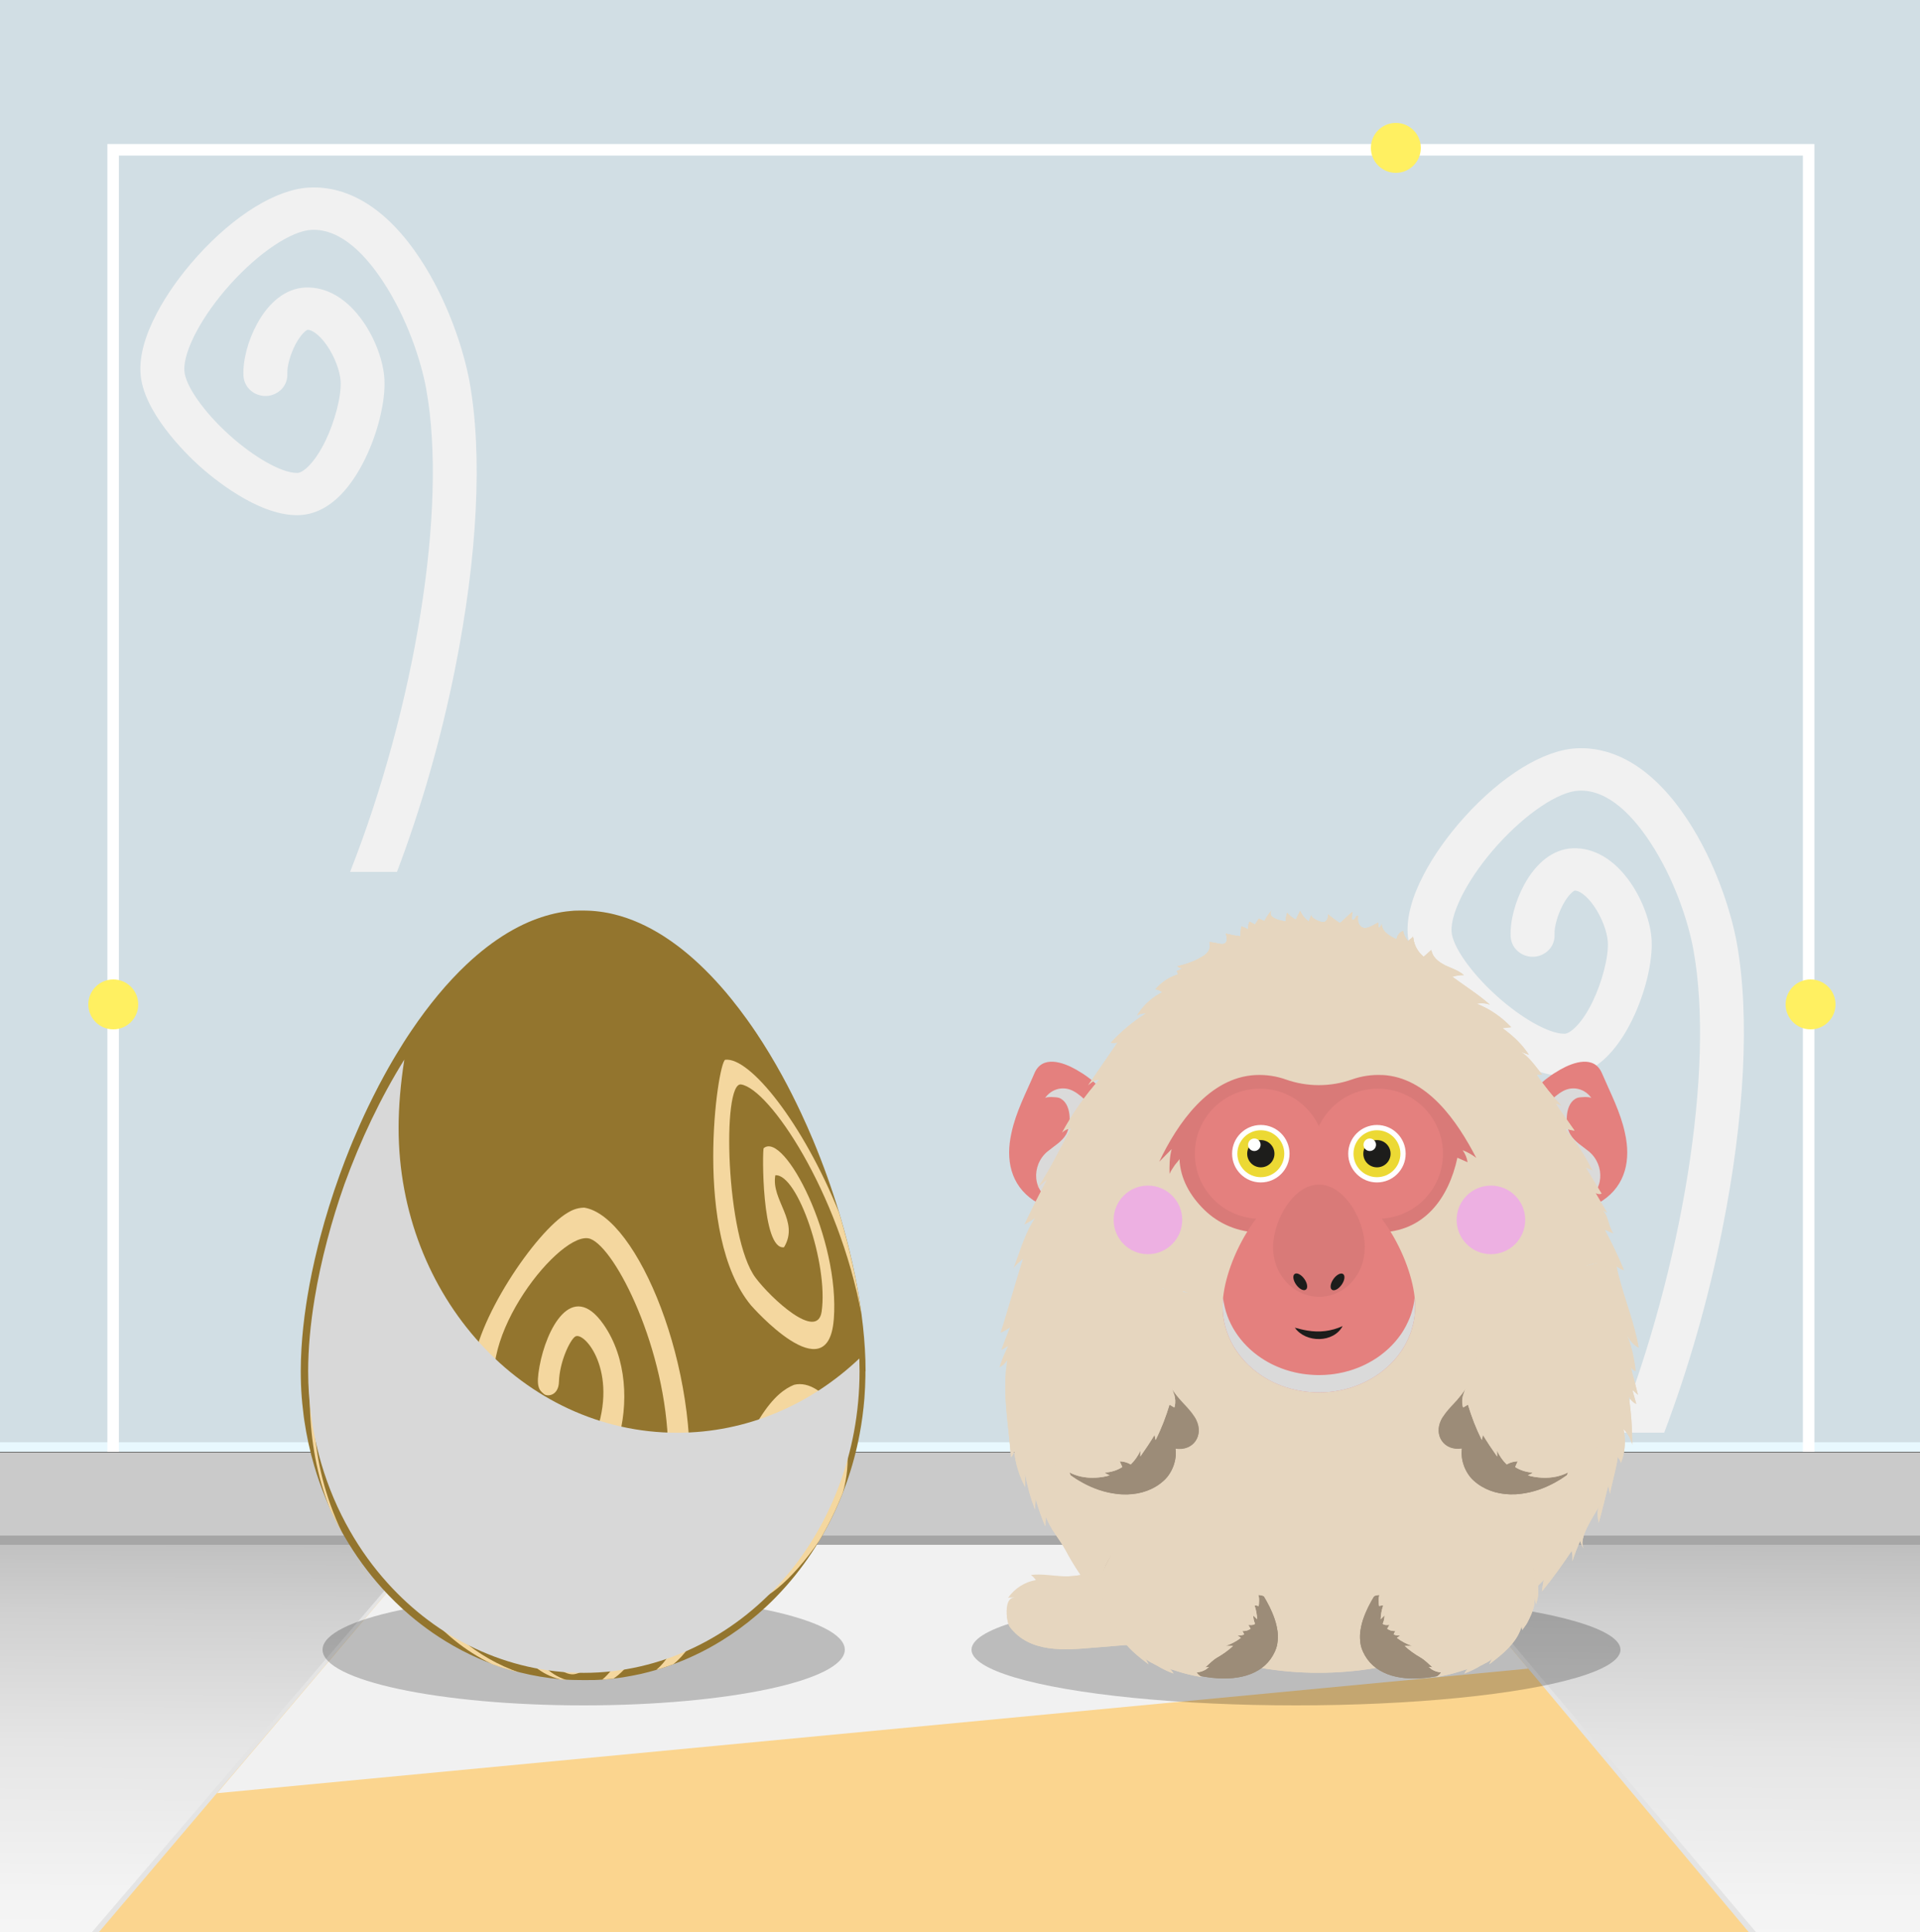 <?xml version="1.0" encoding="UTF-8"?><svg xmlns="http://www.w3.org/2000/svg" xmlns:xlink="http://www.w3.org/1999/xlink" viewBox="0 0 500 503"><rect x="0" y="0" width="500" height="503" fill="#333333" stroke="none"/><defs><style>.cls-1{fill:#f4d79f;}.cls-2{fill:#e8f8fe;}.cls-3{fill:#fff;}.cls-4{fill:#cacaca;}.cls-5{fill:#a6a6a6;}.cls-6{isolation:isolate;}.cls-7{fill:#fbd58f;}.cls-8,.cls-9,.cls-10,.cls-11,.cls-12,.cls-13,.cls-14,.cls-15{mix-blend-mode:multiply;}.cls-8,.cls-16{fill:#9c8c78;}.cls-17{fill:#e4807e;}.cls-9{fill:url(#Degradado_sin_nombre_5);}.cls-18{stroke:#fff;stroke-miterlimit:10;stroke-width:3px;}.cls-18,.cls-19{fill:none;}.cls-20{fill:#ecd934;}.cls-21{fill:#edb0e2;}.cls-10{fill:#f1f1f1;}.cls-22{fill:#d1dee4;}.cls-23{clip-path:url(#clippath);}.cls-11{opacity:.22;}.cls-24{fill:#cceaf0;}.cls-25,.cls-12{fill:#e6d6bf;}.cls-26{fill:#93752e;}.cls-13{fill:#dadada;}.cls-14{fill:#e4e4e4;}.cls-27{fill:#fff061;}.cls-15{fill:#d8d8d8;}.cls-28{fill:#d97a78;}.cls-29{fill:#1d1d1b;}</style><clipPath id="clippath"><rect class="cls-19" width="500" height="503"/></clipPath><linearGradient id="Degradado_sin_nombre_5" x1="249.15" y1="612.07" x2="250.44" y2="383.91" gradientUnits="userSpaceOnUse"><stop offset="0" stop-color="#fff"/><stop offset=".32" stop-color="#fcfcfc"/><stop offset=".52" stop-color="#f3f3f3"/><stop offset=".69" stop-color="#e5e5e5"/><stop offset=".84" stop-color="#d0d0d0"/><stop offset=".97" stop-color="#b6b6b6"/><stop offset="1" stop-color="#b0b0b0"/></linearGradient></defs><g class="cls-6"><g id="Capa_2"><g id="Capa_1-2"><g class="cls-23"><rect id="pared" class="cls-22" width="500" height="378"/><rect id="suelo" class="cls-24" x="-.34" y="382" width="500.34" height="219"/><rect id="suelo-2" class="cls-9" x="-.34" y="382" width="500.34" height="219"/><g id="alfombra"><polygon class="cls-14" points="540 601 0 601 .01 530.96 109.8 402.83 371.99 402 500 553.62 540 601"/><polygon id="alfombra-2" class="cls-7" points="537.38 601 -.38 601 .01 533.38 111.31 402.24 370.84 402 500 556.33 537.38 601"/><polygon class="cls-10" points="397.98 434.43 56.55 466.86 111.31 402.24 370.84 402 397.98 434.43"/></g><g id="zocalo"><rect class="cls-4" y="378.13" width="500" height="24.06"/><rect class="cls-5" y="399.79" width="500" height="2.4"/><rect class="cls-2" y="375.49" width="500" height="2.4"/></g><ellipse class="cls-11" cx="337.5" cy="429.5" rx="84.5" ry="14.5"/><ellipse class="cls-11" cx="152" cy="429.5" rx="68" ry="14.5"/><g><g><path class="cls-10" d="m118.49,174.2c-3.65,18.22-8.83,36.24-15.11,52.8h-12.21c16.8-42.66,25.47-94.6,19.83-125.67-1.31-7.31-4.97-18.5-11.24-28.01-4.16-6.36-10.73-13.85-18.63-13.47-5.24.23-13.75,5.93-21.17,14.18-7.31,8.1-12.23,17.34-11.95,22.45.18,3.8,4.98,10.69,11.65,16.72,6.52,5.9,13.7,9.93,17.62,9.93h.25c1.29-.07,4.29-2.33,7.21-8.33,2.49-5.15,4.16-11.65,3.97-15.45-.13-2.72-1.62-6.62-3.61-9.46-2.08-2.97-3.98-4.03-5-4.03-.25.07-1.56.89-3.02,3.56-1.41,2.59-2.36,5.9-2.25,7.9.07,1.44-.44,2.85-1.43,3.93-1.05,1.1-2.46,1.77-4,1.85-3.16.13-5.83-2.21-6-5.23-.2-4,1.16-9.18,3.54-13.55,3.2-5.87,7.64-9.23,12.52-9.46,5.59-.26,10.93,2.88,15.11,8.88,3.16,4.56,5.29,10.32,5.54,15.04.29,5.67-1.67,13.78-5.03,20.68-1.88,3.85-4.05,7.03-6.41,9.44-3.25,3.26-6.8,5.03-10.6,5.21-.25.02-.51.02-.75.02-10.41,0-22.14-9.88-25.5-12.9-3.43-3.13-14.72-14.09-15.24-24.21-.25-4.42,1.18-9.6,4.2-15.36,2.57-4.93,6.21-10.06,10.54-14.88,9.77-10.83,20.7-17.55,29.25-17.95,10.55-.51,20.53,5.92,28.86,18.57,7.18,10.88,11.32,23.67,12.85,32.02,3.43,18.96,2.08,45.51-3.79,74.75Z"/><path class="cls-10" d="m448.49,320.2c-3.65,18.22-8.83,36.24-15.11,52.8h-12.21c16.8-42.66,25.47-94.6,19.83-125.67-1.31-7.31-4.97-18.5-11.24-28.01-4.16-6.36-10.73-13.85-18.63-13.47-5.24.23-13.75,5.93-21.17,14.18-7.31,8.1-12.23,17.34-11.95,22.45.18,3.8,4.98,10.69,11.65,16.72,6.52,5.9,13.7,9.93,17.62,9.93h.25c1.29-.07,4.29-2.33,7.21-8.33,2.49-5.15,4.16-11.65,3.97-15.45-.13-2.72-1.62-6.62-3.61-9.46-2.08-2.97-3.98-4.03-5-4.03-.25.07-1.56.89-3.02,3.56-1.41,2.59-2.36,5.9-2.25,7.9.07,1.44-.44,2.85-1.43,3.93-1.05,1.1-2.46,1.77-4,1.85-3.16.13-5.83-2.21-6-5.23-.2-4,1.16-9.18,3.54-13.55,3.2-5.87,7.64-9.23,12.52-9.46,5.59-.26,10.93,2.88,15.11,8.88,3.16,4.56,5.29,10.32,5.54,15.04.29,5.67-1.67,13.78-5.03,20.68-1.88,3.85-4.05,7.03-6.41,9.44-3.25,3.26-6.8,5.03-10.6,5.21-.25.02-.51.02-.75.02-10.41,0-22.14-9.88-25.5-12.9-3.43-3.13-14.72-14.09-15.24-24.21-.25-4.42,1.18-9.6,4.2-15.36,2.57-4.93,6.21-10.06,10.54-14.88,9.77-10.83,20.7-17.55,29.25-17.95,10.55-.51,20.53,5.92,28.86,18.57,7.18,10.88,11.32,23.67,12.85,32.02,3.43,18.96,2.08,45.51-3.79,74.75Z"/></g><polyline class="cls-18" points="29.46 378 29.46 39 471 39 471 378"/></g><circle class="cls-27" cx="363.5" cy="38.5" r="6.5"/><circle class="cls-27" cx="471.5" cy="261.5" r="6.5"/><circle class="cls-27" cx="29.5" cy="261.5" r="6.5"/><g><path class="cls-26" d="m225.37,357.02c0,.41,0,.82,0,1.23-.03,1.94-.12,3.86-.26,5.76-.25,3.14-.66,6.24-1.23,9.27h0c-.83,4.45-2,8.75-3.48,12.9-.31.88-.64,1.76-.98,2.63,0,0,0,0,0,0-.32.81-.65,1.62-1,2.42-1.19,2.77-2.52,5.45-3.98,8.04-.19.34-.39.68-.59,1.02-.18.31-.36.62-.55.92,0,0,0,0,0,.01-2.52,4.19-5.38,8.1-8.56,11.7h0c-.89,1.01-1.81,1.99-2.74,2.95-1.61,1.65-3.29,3.21-5.03,4.69-2.86,2.44-5.89,4.65-9.06,6.6-2.33,1.44-4.73,2.74-7.21,3.89-1.74.82-3.52,1.56-5.32,2.23h0c-.14.05-.28.1-.41.15-1.34.48-2.69.93-4.06,1.33h0c-1.28.38-2.58.71-3.89,1.02-.09.02-.18.04-.27.06-1.38.3-2.82.57-4.38.83,0,0,0,0,0,0-.08.01-.16.03-.23.04,0,0-.02,0-.03,0-.14.02-.27.04-.41.06,0,0-.01,0-.02,0-.62.09-1.25.18-1.88.25-.28.03-.55.06-.83.09-.08,0-.17.02-.26.03-.03,0-.06,0-.1,0-.04,0-.09,0-.14.01-.14.01-.29.03-.46.04-.04,0-.08,0-.12.01-.1,0-.2.02-.31.03-.14.01-.28.02-.42.04h-.04c-.08,0-.17.01-.25.02-.27.02-.53.04-.8.05-.1,0-.2.01-.28.02h-.02s-.02,0-.03,0c-.07,0-.14,0-.22.01-.04,0-.09,0-.14,0-.18.01-.37.02-.55.03-.05,0-.11,0-.17,0,0,0-.01,0-.02,0-.04,0-.07,0-.11,0-.03,0-.05,0-.08,0-.02,0-.05,0-.08,0-.06,0-.11,0-.17,0-.06,0-.12,0-.18,0-.03,0-.05,0-.08,0-.04,0-.09,0-.13,0-.01,0-.02,0-.03,0-.03,0-.07,0-.1,0-.2,0-.39,0-.59.01h-.11s-.09,0-.14,0h-.02c-.07,0-.14,0-.21,0-.22,0-.39,0-.57,0-.1,0-.2,0-.32,0-.56,0-1.12,0-1.68-.02-.02,0-.04,0-.06,0-.04,0-.08,0-.11,0,0,0-.01,0-.02,0-.03,0-.06,0-.09,0h-.19c-.08,0-.16-.01-.23-.02-.05,0-.11,0-.16,0-.06,0-.12,0-.18,0-.02,0-.03,0-.05,0-.1,0-.2,0-.3-.01-.29-.01-.58-.03-.87-.04-.09,0-.18-.01-.26-.02h-.16s-.1-.02-.14-.02c-.04,0-.08,0-.11,0-.26-.02-.52-.04-.78-.06-.05,0-.1,0-.16-.01-.01,0-.02,0-.03,0-.06,0-.12,0-.18-.02h0c-3.6-.31-7.12-.91-10.56-1.77-.43-.1-.85-.22-1.27-.33-.22-.06-.44-.12-.66-.18-.22-.06-.45-.12-.67-.19-.02,0-.03,0-.04-.01-.09-.02-.18-.05-.28-.08-.49-.14-.98-.3-1.47-.45-.06-.02-.13-.04-.19-.06-.01,0-.02,0-.03,0-.33-.11-.66-.22-.98-.33-.55-.19-1.09-.38-1.63-.58-1.15-.43-2.29-.89-3.41-1.37-.04-.02-.08-.04-.12-.05-2.95-1.29-5.8-2.77-8.54-4.45-.02-.01-.04-.02-.06-.04-1.13-.69-2.24-1.41-3.34-2.17-2.1-1.45-4.13-3.01-6.07-4.67-2.52-2.14-4.9-4.47-7.14-6.95h0c-3.68-4.09-6.97-8.6-9.79-13.47-.07-.12-.14-.24-.21-.36,0,0,0,0,0,0-.14-.25-.28-.5-.43-.75,0,0,0,0,0,0-1.15-2.06-2.22-4.17-3.2-6.35h0c-.43-.95-.83-1.9-1.22-2.86-1.07-2.62-2.01-5.31-2.82-8.07h0c-1.12-3.82-1.99-7.76-2.58-11.8-.06-.41-.12-.81-.17-1.22h0c-.28-2.14-.49-4.31-.62-6.51-.03-.56-.06-1.12-.08-1.69,0-.02,0-.04,0-.06-.04-1.12-.06-2.23-.06-3.36,0-1.9.06-3.86.18-5.87.22-3.69.63-7.54,1.23-11.5.1-.68.21-1.35.32-2.03.34-2.07.73-4.17,1.17-6.29.47-2.25.99-4.53,1.56-6.82.2-.81.41-1.61.62-2.42.7-2.65,1.47-5.32,2.3-7.99.86-2.76,1.79-5.52,2.78-8.27.87-2.42,1.8-4.84,2.77-7.23.21-.52.43-1.04.64-1.55,1.23-2.94,2.53-5.86,3.9-8.72.46-.96.92-1.91,1.4-2.85.94-1.89,1.92-3.75,2.92-5.58.72-1.32,1.46-2.62,2.21-3.9.27-.46.54-.92.82-1.38h0c1.3-2.17,2.64-4.29,4.03-6.33,4.41-6.52,9.21-12.36,14.32-17.18,1.73-1.63,3.5-3.15,5.3-4.53,3.5-2.69,7.13-4.89,10.85-6.5.72-.31,1.45-.6,2.19-.87.01,0,.03,0,.04-.01,1.48-.54,2.97-.98,4.47-1.33.65-.14,1.29-.28,1.94-.39.31-.05.63-.1.94-.14.1-.01.19-.03.29-.04,0,0,0,0,.02,0,.09-.01.18-.02.27-.03.02,0,.03,0,.04,0,.04,0,.08,0,.12-.01.05,0,.1-.01.15-.02.03,0,.07,0,.1-.01.02,0,.04,0,.06,0,.07-.01.14-.02.22-.03.16-.02.31-.03.46-.04.06,0,.12-.01.19-.02h0c.18-.02.37-.03.55-.04.03,0,.06,0,.09,0,.04,0,.07,0,.1,0,.07,0,.14-.01.2-.01.03,0,.06,0,.08,0,.05,0,.09,0,.14,0,.04,0,.09,0,.14,0,.09,0,.19,0,.33-.01.04,0,.08,0,.13,0,0,0,.02,0,.03,0h.09s.07,0,.1,0c.02,0,.04,0,.06,0h.15s.04,0,.06,0h0c.16,0,.31,0,.47,0,.04,0,.08,0,.13,0,.27,0,.53,0,.8.01.39,0,.77.03,1.16.05,1.45.09,2.89.28,4.31.55.61.12,1.22.25,1.83.41,4.35,1.08,8.58,3,12.67,5.6,1.29.82,2.57,1.72,3.83,2.67,3.84,2.91,7.52,6.41,11.04,10.38.95,1.07,1.88,2.17,2.8,3.31,1.41,1.74,2.79,3.56,4.14,5.43.79,1.1,1.57,2.23,2.34,3.37,2.36,3.53,4.6,7.24,6.72,11.1h0c1.78,3.24,3.46,6.58,5.05,9.98,1.07,2.28,2.09,4.6,3.07,6.93.03.07.06.13.08.2,2.55,6.12,4.79,12.38,6.67,18.61.98,3.25,1.87,6.48,2.65,9.69.58,2.39,1.11,4.76,1.58,7.11.07.33.13.67.2,1.01.57,2.95,1.05,5.85,1.42,8.68.55,4.11.89,8.09,1.01,11.87.03,1.03.05,2.04.05,3.04Z"/><g><path class="cls-1" d="m135.37,435.47c-.43-.1-.85-.22-1.27-.33-.22-.06-.44-.12-.66-.18-.22-.06-.45-.12-.67-.19-.02,0-.03,0-.04-.01-.09-.02-.18-.05-.28-.08-.49-.14-.98-.3-1.47-.45-.06-.02-.13-.04-.19-.06-.01,0-.02,0-.03,0-.33-.11-.66-.22-.98-.33-.55-.19-1.09-.38-1.63-.58-29.17-14.32-31.01-46.82-20.77-49.98.74-.23,1.82-.15,2.59-.08,6.89,1.69,20.71,22.43,20.73,29.28,0,.2-1.56,18.13-13.17,6.8-11.51-11.23-10.31-21.88-5.78-21.88,4.4,0,10.95,12.79,9.13,14.34-.85.73-3.01-.33-3.96-2.95-.86-2.38-2.36-4.61-3.1-5.37-3.76,1.83,3.35,14.1,6.76,15.47,1.87.76,7.29-5.17,4.62-10.94-.14-.29-14.19-27.08-18.6-14.32-3.9,11.31,5.57,33.78,28.77,41.87Z"/><path class="cls-1" d="m219.41,388.8s0,0,0,0c-.32.81-.65,1.62-1,2.42-1.19,2.77-2.52,5.45-3.98,8.04-.19.34-.39.68-.59,1.02-.18.31-.36.62-.55.92,0,0,0,0,0,.01-6.64,9.82-16.16,18.19-17.77,14.03-2.79-7.22,5.41-40.12,14.07-36.63,4.53,1.82,3.63,17.72-1.08,19.12-.47.14-1.95.3-1.16-3.42.79-3.72.03-6.3-.46-6.97-4.23,3.37-7.54,17.87-5.89,22.56,8.65-1.13,24.65-27.5,10.04-39.82-3.98-3.36-8.2-3.39-19.48,30.39-6.43,19.27-10.62,28.26-16.19,32.81h0c-.14.05-.28.1-.41.15-1.34.48-2.69.93-4.06,1.33,4.96-4.04,8.16-13.17,14.54-34.64,9.37-31.54,16.68-37.7,21.37-39.59,7.58-1.83,17.54,11.36,12.62,28.27Z"/><path class="cls-1" d="m145.93,437.23h0c-10.18-2.47-15.07-13.49-7.92-19.3,1.75-1.43,3.06-1.48,4.57-1.55,4.69.33,16.05,9.47,14.27,13.86-.75,1.85-5.27,5.86-7.96,5.67-3.23-.23-6.96-4.58-7.82-6.78-1.24-3.15,2.12-5.32,5.53-3.56,2.4,1.23,4.16,4.63,2.23,5.25-.7.23-2.32-.02-2.88-1.6-.14-.41-.48-.63-.59-.69h0c-1.96.2.93,4.07,2.38,5.28.08.07.19.15.27.21,1.96-.57,5.46-3.9,5.2-4.94-.31-1.25-4.59-5.51-8.25-7.49-4.84-2.62-6.96,5.49-6.1,7.89.9,2.51,3.95,6.52,8.63,7.88h0l-1.56-.12Z"/><path class="cls-1" d="m179.23,389.87c-2.6,25.31-12.98,42.98-19.47,47.15-.28.03-.55.06-.83.09-.08,0-.17.02-.26.03-.03,0-.06,0-.1,0-.04,0-.09,0-.14.01-.14.01-.29.03-.46.04-.04,0-.08,0-.12.01-.1,0-.2.02-.31.03-.14.01-.28.02-.42.04h-.04c-.08,0-.17.01-.25.02,5.41-4.24,17.74-25.6,17.17-60.16-.43-25.88-13.68-52.12-20.26-54.59-7.41-2.77-30.94,26.51-23.79,42.52.15.35,15.99,33,25.07,8.55,6.18-16.61-2.93-27.2-5.25-25.62-1.35.92-4.05,6.53-4.21,11.78-.11,3.6-2.97,3.91-3.86,3.2-1.4-1.12-2.15-2.01-1.2-7.25,1.74-9.62,8.41-22.7,16.65-10.93,12.36,17.67,1.51,48.37-11.49,44.73-7.31-2.04-23.02-18.92-22.63-32.14.39-13.05,16.49-36.83,24.84-41.67.86-.5,2.16-1.25,4.26-1.3,13.84,2.16,30.46,42.28,27.06,75.45Z"/><path class="cls-1" d="m217.12,343.56c-1.51,19.12-21.36-3.49-21.56-3.73-15.23-18.36-8.72-63-6.71-63.92,6.45-.77,20.25,16.52,29.62,39.73.98,3.25,1.87,6.48,2.65,9.69.58,2.39,1.11,4.76,1.58,7.11.07.33.13.67.2,1.01.57,2.95,1.05,5.85,1.42,8.68-5.95-31.91-23.98-58.66-31.33-59.79-5.05-.77-4,39.98,3.77,50.33,3.98,5.31,16.09,16.58,17.21,8.79,1.77-12.36-6.24-35.9-12.06-35.48-1.18,6.48,6.38,11.92,2.26,18.75-5.88.8-5.67-25.48-5.29-25.8,5.36-4.5,19.91,23.62,18.25,44.63Z"/><path class="cls-1" d="m92.89,406.11c1.31,2.05,2.89,4.51,4.21,6.34-1.54-2.12-2.94-4.24-4.21-6.34Z"/><path class="cls-1" d="m107.24,366.15c-1.3,4.88-15.76,27.19-21.03,17.39-8.74-16.27,2.04-47.05,8.42-43.75,3.25,1.69,4.84,23.82,1.69,23.68-.88-.04-1.99-1.48-1.78-4.1.02-.21,1.36-20.36-4.79-9.53-5.49,9.66-3.74,27.97-3.05,28.86,2.27,2.9,16.15-10.89,16.9-16.78.53-4.18-3.68-41.03-11.62-34.31-.29.25-20.85,33.57-2.96,71.3-1.15-2.06-2.22-4.17-3.2-6.35h0s-.02-.07-.02-.07c-13.22-33.41,2.17-76.61,11.71-72.59,5.12,3.2,12.21,36.91,9.72,46.23Z"/></g><path class="cls-15" d="m203.7,411.55c3.57-4.05,6.75-8.51,9.47-13.32h0c4.34-7.68,7.5-16.24,9.21-25.37h0c.96-5.13,1.46-10.43,1.46-15.87,0-.97-.02-1.96-.05-2.97,0-.11,0-.22-.01-.33-12.72,12.04-29.3,19.33-47.44,19.33-40.06,0-72.54-35.53-72.54-79.37,0-5.51.51-11.51,1.49-17.78-6.15,9.86-11.43,21.02-15.58,32.41-1.72,4.86-3.23,9.76-4.5,14.6-1.36,5.15-2.46,10.23-3.27,15.16-1.11,6.7-1.69,13.1-1.69,18.95,0,3.85.25,7.63.74,11.33h0c.57,4.36,1.48,8.61,2.68,12.71h0c1.83,6.25,4.36,12.15,7.49,17.61,0,0,0,0,0,0,2.79,4.89,6.07,9.41,9.76,13.5,0,0,0,0,0,0,13.02,14.44,31.11,23.39,51.12,23.39s38.59-9.2,51.65-23.99c0,0,0,0,0,0Z"/></g><g><g id="G01L01T03_macaco"><path class="cls-25" d="m338.97,420.69c-4.24,2.34-9.18,2.85-13.98,3.31-8.33.8-16.16,2.86-24.4,3.75-1.15.12-2.29.21-3.44.28-3.86.23-7.71.56-11.57.88-.24.02-.49.04-.74.06-7.5.63-16.64,1.49-21.86-5.39-.39-.52-.75-1.98-.82-3.49-.11-2.14.38-4.36,2.22-4.1-.62-.09-1.25-.1-1.86,0,1.73-2.47,4.38-4.14,7.22-4.61-.34-.52-.78-.99-1.28-1.34,2.73-.32,5.42.18,8.1.33.2,0,.4.02.6.03,0,0,.02,0,.04,0,.78.02,1.56,0,2.33-.08.14-.02.27-.03.42-.05,3.72-.51,7.44-1.25,11.14-1.99,2.82-.56,5.64-1.12,8.43-1.57,8.39-1.37,15.99-5.61,24.23-7.27,4.43-.9,9.08-1.46,13.42-.16,3.46,1.03,6.69,3.54,8.13,6.85.36.83.61,1.71.72,2.64.6,4.91-2.8,9.59-7.04,11.93Z"/><path class="cls-12" d="m338.97,420.69c-4.24,2.34-9.18,2.85-13.98,3.31-8.33.8-16.16,2.86-24.4,3.75-1.15.12-2.29.21-3.44.28-3.86.23-7.71.56-11.57.88-.24.02-.49.04-.74.06-7.5.63-16.64,1.49-21.86-5.39-.39-.52-.75-1.98-.82-3.49,1.69,1.5,3.61,2.77,5.41,4.14-.16-.13-.31-1.81-.45-2.15,4.68,3.46,11.79,4.56,14.71-1.62-.67-.28-1.35-.23-2.07,0,.21-.71.89-1.18,1.25-1.84,1.28-2.42-3.06-6.32-4.38-8.21.17,0,.34,0,.52,0,0,0,.02,0,.04,0,.78-.02,1.56,0,2.33-.08.14-.02.27-.03.42-.05,3.7-.51,7.56-.94,11.14-1.99,2.82-.56,5.64-1.12,8.43-1.57,8.39-1.37,15.99-5.61,24.23-7.27,4.43-.9,9.08-1.46,13.42-.16,3.46,1.03,6.69,3.54,8.13,6.85.36.83.61,1.71.72,2.64.6,4.91-2.8,9.59-7.04,11.93Z"/></g><g id="G02L02T03_macaco"><path class="cls-25" d="m426.53,363.14c-.49-.43-.98-.87-1.46-1.3.34,1.23.69,2.47,1.04,3.7-.82-.4-1.5-1.07-1.93-1.87.57,3.94.87,7.92.88,11.9,0,.21,0,.42,0,.63-.13-.56-.31-1.12-.55-1.64-.34-.77-.8-1.49-1.36-2.11-.11-.13-.23-.27-.36-.39.54,2.5.45,5.13-.24,7.6-.13.44-.27.87-.42,1.29-.05-.23-.13-.46-.23-.68-.02-.05-.05-.09-.07-.14-.12-.22-.26-.42-.44-.61,0-.02-.02-.02-.03-.04-.05-.05-.09-.1-.15-.14.31.7-1.88,8.4-1.93,9.59l-.47-2.19c-.81,3.23-1.55,6.51-2.48,9.71-.26-1.32-.55-3.01.11-4.28-1.01,1.94-5.76,8.54-3.95,11.05-.49-.59-.82-1.3-.97-2.05-.79,1.75-1.48,3.52-2.06,5.34.12-.91.05-1.85-.17-2.73-2.47,3.67-4.93,7.15-7.75,10.56.13-.51.29-2.8.61-3.12-5.14,5.3-10.46,9.62-16.94,13.35-.51.3-1.03.59-1.54.87-.52.28-1.04.56-1.56.83-.52.27-1.05.54-1.58.8-.47.23-.95.46-1.43.69-.11.05-.22.1-.33.15-.41.19-.82.38-1.24.56-.14.07-.28.13-.42.19-.48.21-.96.42-1.44.61-.55.23-1.1.45-1.65.66-.56.22-1.12.42-1.68.63-1.13.41-2.26.78-3.41,1.14-.58.18-1.15.35-1.73.52-1.74.5-3.5.94-5.29,1.33-.6.13-1.2.25-1.79.37-.51.1-1.02.2-1.53.28-.16.03-.32.05-.49.09-.54.09-1.08.18-1.62.26-.61.09-1.22.18-1.84.26-2.45.31-4.95.52-7.47.63-1.26.05-2.53.08-3.81.08s-2.57-.02-3.84-.08c-.63-.03-1.27-.06-1.9-.1-.62-.04-1.24-.09-1.86-.14h-.04c-1.25-.11-2.5-.24-3.74-.41-.62-.08-1.24-.16-1.85-.26-.61-.09-1.23-.19-1.83-.3-.6-.1-1.2-.21-1.79-.33-.03,0-.07-.02-.1-.02-.58-.11-1.16-.23-1.73-.36-.6-.13-1.2-.27-1.79-.42-.6-.14-1.18-.29-1.77-.45-.6-.16-1.17-.32-1.76-.49-.58-.16-1.16-.34-1.74-.52-1.15-.36-2.29-.75-3.42-1.16-.56-.2-1.13-.42-1.68-.63-.56-.22-1.1-.44-1.64-.67-.02,0-.02,0-.04-.02-.39-.16-.78-.32-1.16-.49-.5-.22-1-.44-1.5-.67-.37-.16-.73-.33-1.09-.51-.15-.07-.31-.14-.46-.22-.42-.2-.82-.4-1.22-.61-.45-.23-.92-.47-1.37-.71-.38-.2-.76-.41-1.14-.62-.06-.03-.12-.06-.18-.1-.42-.23-.84-.47-1.25-.71-2.64-1.54-5.18-3.23-7.6-5.07-.51-.38-1-.77-1.5-1.17-.49-.39-.98-.79-1.46-1.2-.6-.5-1.19-1.01-1.77-1.53-.46-.41-1.16-.99-1.92-1.64-.53-.46-1.1-.96-1.63-1.46-.16-.15-.31-.29-.45-.43-.95-.94-1.72-1.87-1.91-2.6.43,1.61.87,3.21,1.31,4.82-2.65-3.26-4.97-6.77-6.94-10.47-1.63-3.05-4.13-5.67-5.26-8.99-.04.87-.08,1.75-.12,2.62-1.02-2.33-1.86-4.74-2.51-7.2-.07.93-.13,1.86-.2,2.8-1.16-3.06-2.03-6.23-2.59-9.45.02,1.21.03,2.43.05,3.63-.22-.42-.42-.83-.62-1.25-.14-.3-.27-.6-.39-.89-.05-.11-.09-.23-.14-.34-.13-.34-.26-.67-.38-1.01-.14-.4-.27-.81-.39-1.21-.12-.4-.23-.81-.34-1.22-.1-.42-.19-.83-.27-1.25-.16-.79-.28-1.6-.36-2.4,0,.2-.03.41-.09.6-.03.1-.06.2-.1.3-.05.1-.09.2-.15.29-.13.22-.3.42-.49.58-.05-.79-.11-1.58-.18-2.37-.06-.78-.14-1.56-.22-2.34-.08-.77-.16-1.53-.24-2.29-.04-.39-.09-.78-.13-1.16-.08-.76-.16-1.52-.23-2.27-.31-3.15-.54-6.28-.45-9.48.02-.35.03-.7.05-1.05,0-.09,0-.18.02-.27.02-.47.06-.94.1-1.43.04-.47.09-.94.16-1.42.04-.38.09-.77.16-1.16-.49.79-1.19,1.44-2.02,1.86.6-1.9,1.35-3.77,2.25-5.55-.6.34-1.18.68-1.78,1.03.7-1.98,1.46-3.94,2.29-5.87-.76.56-1.59,1.02-2.47,1.37.35-.9,2.44-8.01,4.04-13.37,1-3.36,1.82-6.03,1.9-6.03.42.12,40.65,11.71,76.92,11.71s76.43-11.51,77.1-11.71c.06.29.13.58.2.87.09.41.18.81.27,1.22.18.88.38,1.75.6,2.62,1.59,6.24,4.1,12.26,5.18,18.62-1.32-.67-2.4-1.81-2.99-3.17.65,1.49,1.22,3.5,1.62,5.47.28,1.35.48,2.69.56,3.79-.52-.16-.98-.53-1.25-1.01.19.74.38,1.47.57,2.21.05.22.12.44.17.66.37,1.44.74,2.88,1.11,4.32Z"/><path class="cls-12" d="m424.18,363.66c.57,3.94.87,7.92.88,11.9-.02.02-.02.03-.04.05-.16-.35-.32-.7-.5-1.06-.11-.24-.25-.47-.38-.7-.14-.24-.28-.47-.44-.7-.17-.25-.35-.5-.55-.72-.11-.13-.23-.27-.36-.39.54,2.5.45,5.13-.24,7.6-.33.49-.49.89-.4,1.11-.07-.16-.16-.33-.25-.5-.02-.05-.05-.09-.07-.14-.13-.22-.27-.42-.44-.61,0-.02-.02-.02-.03-.04-.05-.05-.09-.1-.15-.14.31.7-1.88,8.4-1.93,9.59l-.47-2.19c-.81,3.23-1.55,6.51-2.48,9.71-.26-1.32-.55-3.01.11-4.28-1.01,1.94-5.76,8.54-3.95,11.05-.49-.59-.82-1.3-.97-2.05-.79,1.75-1.48,3.52-2.06,5.34.12-.91.05-1.85-.17-2.73-2.47,3.67-4.93,7.15-7.75,10.56.13-.51.29-2.8.61-3.12-5.14,5.3-10.46,9.62-16.94,13.35-.51.3-1.03.59-1.54.87-.52.28-1.04.56-1.56.83-.52.27-1.05.54-1.58.8-.47.23-.95.46-1.43.69-.11.05-.22.1-.33.15-.41.19-.82.38-1.24.56-.14.07-.28.13-.42.19-.48.21-.96.42-1.44.61-.55.23-1.1.45-1.65.66-.56.22-1.12.42-1.68.63-1.13.41-2.26.78-3.41,1.14-.58.18-1.15.35-1.73.52-1.74.5-3.5.94-5.29,1.33-.6.13-1.2.25-1.79.37-.51.1-1.02.2-1.53.28-.16.03-.32.05-.49.09-.54.09-1.08.18-1.62.26-.61.09-1.22.18-1.84.26-2.45.31-4.95.52-7.47.63-1.26.05-2.53.08-3.81.08s-2.57-.02-3.84-.08c-.63-.03-1.27-.06-1.9-.1-.62-.04-1.24-.09-1.86-.14h-.04c-1.25-.11-2.5-.24-3.74-.41-.62-.08-1.24-.16-1.85-.26-.61-.09-1.23-.19-1.83-.3-.6-.1-1.2-.21-1.79-.33-.03,0-.07-.02-.1-.02-.58-.11-1.16-.23-1.73-.36-.6-.13-1.2-.27-1.79-.42-.6-.14-1.18-.29-1.77-.45-.6-.16-1.17-.32-1.76-.49-.58-.16-1.16-.34-1.74-.52-1.15-.36-2.29-.75-3.42-1.16-.56-.2-1.13-.42-1.68-.63-.56-.22-1.1-.44-1.64-.67-.02,0-.02,0-.04-.02-.39-.16-.78-.32-1.16-.49-.5-.22-1-.44-1.5-.67-.37-.16-.73-.33-1.09-.51-.15-.07-.31-.14-.46-.22-.42-.2-.82-.4-1.22-.61-.45-.23-.92-.47-1.37-.71-.38-.2-.76-.41-1.14-.62-.06-.03-.12-.06-.18-.1-.42-.23-.84-.47-1.25-.71-2.64-1.54-5.18-3.23-7.6-5.07-.51-.38-1-.77-1.5-1.17-.49-.39-.98-.79-1.46-1.2-.6-.5-1.19-1.01-1.77-1.53-.46-.41-1.16-.99-1.92-1.64-.53-.46-1.1-.96-1.63-1.46-.16-.15-.31-.29-.45-.43-.95-.94-1.72-1.87-1.91-2.6.43,1.61.87,3.21,1.31,4.82-2.65-3.26-4.97-6.77-6.94-10.47-1.63-3.05-4.13-5.67-5.26-8.99-.04.87-.08,1.75-.12,2.62-1.02-2.33-1.86-4.74-2.51-7.2-.07.93-.13,1.86-.2,2.8-1.16-3.06-2.03-6.23-2.59-9.45.02,1.21.03,2.43.05,3.63-.22-.42-.42-.83-.62-1.25-.14-.3-.27-.6-.39-.89-.05-.11-.09-.23-.14-.34-.13-.34-.26-.67-.38-1.01-.14-.4-.27-.81-.39-1.21-.12-.4-.23-.81-.34-1.22-.1-.42-.19-.83-.27-1.25-.16-.79-.27-1.59-.36-2.4v-.06s0-.04,0-.05v.08c0,.22-.03.43-.09.64-.03.1-.06.2-.1.3-.05.1-.09.2-.15.29-.13.22-.3.42-.49.58-.05-.79-.11-1.58-.18-2.37-.06-.78-.14-1.56-.22-2.34-.08-.77-.16-1.53-.24-2.29-.04-.39-.09-.78-.13-1.16-.08-.76-.16-1.52-.23-2.27-.31-3.15-.54-6.28-.45-9.48.02-.35.03-.7.05-1.05,0-.09,0-.18.02-.27.02-.47.06-.94.1-1.43.02-.23.05-.45.08-.68-.77,8.38,3.02,17.73,6.6,25.09.27-1.21.36-2.45.27-3.69.74,3.63,2.8,9.59,5.19,12.47.06-.52.27-1.48.05-1.97,1.25,2.9,2.6,5.75,4.05,8.55.34-.88.48-1.86.37-2.8,1.07,3.34,5.15,5.22,5.99,8.3-.44-1.6-.88-3.2-1.31-4.81.49,1.79,4.44,4.82,5.91,6.12.58.52,1.17,1.03,1.77,1.54.49.41.97.81,1.46,1.2.5.4.99.78,1.5,1.17,2.43,1.84,4.97,3.53,7.6,5.07.42.24.83.49,1.25.71.06.04.12.07.18.1.38.21.75.42,1.14.62.45.24.92.49,1.37.71.4.21.81.42,1.22.61.16.08.31.15.46.22.36.18.72.34,1.09.51.49.23.99.45,1.5.67.38.17.77.34,1.16.49.02,0,.02,0,.04.02.54.23,1.09.45,1.64.67.56.22,1.12.43,1.68.63,6.58,2.38,12.14,6.24,19.46,6.37-2.31-.95-4.39-2.45-6-4.36,2.85,1.19,5.69,2.38,8.54,3.57-.25-.54-.17-1.22.21-1.67,1.88,2.02,5.26,2.41,7.55.87.04.57.28,1.12.66,1.55.59-.77,1.38-1.39,2.26-1.79.34.54.69,1.08,1.03,1.61,1.05-.51,2.1-1.01,3.15-1.52-.11.51.05,1.07.4,1.45.66-.81,1.55-1.43,2.53-1.76.24.71.48,1.42.73,2.13,2.97-1.77,5.94-3.53,8.9-5.3-.15.9-.29,1.8-.44,2.69,3.72-1.34,7.18-2.97,10.82-4.4.56-.21,1.1-.43,1.65-.66.49-.2.96-.4,1.44-.61.14-.06.28-.12.42-.19.42-.18.83-.37,1.24-.56.11-.05.22-.1.33-.15.48-.23.96-.45,1.43-.69.53-.26,1.06-.52,1.58-.8.52-.27,1.04-.55,1.56-.83.51-.28,1.03-.57,1.54-.87,3.3-1.93,6.46-4.06,9.44-6.47,2.29-1.84,6.36-4.3,7.73-6.92-.11,1.33-.38,2.65-.78,3.92,2.27-2.74,4.29-5.69,6.03-8.8-.25,1.3-.28,2.65-.09,3.96,0-2.9,3.35-6.45,4.17-9.3-.02,1.31-.05,2.61-.09,3.92,1.62-3.27,2.85-6.74,3.66-10.31.14.88.28,1.77.43,2.65-.3-1.77,1.26-5.92,1.95-7.52.08,1.18.16,2.36.24,3.53-.13-1.88,1.31-3.88,1.87-5.62.9-2.75,1.44-5.69,1.92-8.54.5,1.16.99,2.32,1.49,3.48-.05-.52.09-3.72.31-6.73.15-2.02-.02-4.07,0-6.12,0,.04.96.67,1.93,1.37.37,1.44.74,2.88,1.11,4.32-.49-.43-.98-.87-1.46-1.3.34,1.23.69,2.47,1.04,3.7-.82-.4-1.5-1.07-1.93-1.87Z"/></g><g id="G08L03T03_macaco"><path class="cls-17" d="m290.58,297.56c-.3,2.06-.91,4.11-1.76,6.24-.02.03-.02.07-.04.1-.06.16-.13.33-.2.49-.05.14-.11.27-.16.41-.02.05-.04.09-.06.13h0c-1.9,3.78-5.36,7.12-9.37,8.53-2.64.94-5.51,1.03-8.3-.14-.48-.2-.96-.45-1.43-.72-6.13-4.09-7.4-10.74-5.87-17.58,1.17-5.55,3.81-10.48,6.01-15.63,2.02-4.72,7.41-2.87,10.82-.93,4.5,2.55,8.41,6.06,9.84,11.21.78,2.79.89,5.36.52,7.89Z"/><path class="cls-13" d="m288.39,304.81s-.02.09-.03.13h0c-1.9,3.78-5.36,7.12-9.37,8.53-1.41.05-2.92-.2-4.49-.75-5.83-2.08-5.98-9.4-1.72-12.92,1.69-1.4,3.72-2.53,4.84-4.42,1.48-2.49,1.46-8.37-1.86-9.56-.58-.2-3.31-.38-3.65.11,1.69-2.48,4.82-3.28,7.43-1.86,2.81,1.53,5.19,4.52,6.74,7.26,2.27,4.02,3.18,8.81,2.1,13.49Z"/></g><g id="G09L04T03_macaco"><path class="cls-17" d="m395.98,297.56c.3,2.06.91,4.11,1.76,6.24.02.03.02.07.04.1.06.16.13.33.2.49.05.14.11.27.16.41.02.05.04.09.06.13h0c1.9,3.78,5.36,7.12,9.37,8.53,2.64.94,5.51,1.03,8.3-.14.48-.2.96-.45,1.43-.72,6.13-4.09,7.4-10.74,5.87-17.58-1.17-5.55-3.81-10.48-6.01-15.63-2.02-4.72-7.41-2.87-10.82-.93-4.5,2.55-8.41,6.06-9.84,11.21-.78,2.79-.89,5.36-.52,7.89Z"/><path class="cls-13" d="m398.18,304.81s.02.09.03.13h0c1.9,3.78,5.36,7.12,9.37,8.53,1.41.05,2.92-.2,4.49-.75,5.83-2.08,5.98-9.4,1.72-12.92-1.69-1.4-3.72-2.53-4.84-4.42-1.48-2.49-1.46-8.37,1.86-9.56.58-.2,3.31-.38,3.65.11-1.69-2.48-4.82-3.28-7.43-1.86-2.81,1.53-5.19,4.52-6.74,7.26-2.27,4.02-3.18,8.81-2.1,13.49Z"/></g><g id="G3L05T03_macaco"><path class="cls-25" d="m419.34,328.21c.09.86.24,1.74.23,2.61-.96-.78-2-1.83-3.32-1.95-.44-.04-3.39.53-3.38,1,.02.66.27,1.3.7,1.79-1.57-.14-3.15-.28-4.73-.42.28.69.41,1.45.36,2.19-2.69-.94-5.79-.58-8.18.96.17-.64-.11-1.38-.67-1.74-.74,1.14-1.84,2.04-3.1,2.54-.15-.85-.93-1.54-1.79-1.57.02.61-.21,1.23-.62,1.69-1.24-.57-2.69-.67-3.99-.26.18.48.23,1,.16,1.5-1.07-.12-2.12-.23-3.18-.36-.15.77-.81,1.4-1.57,1.52-.09-.51-.49-.96-.99-1.1-1.25,1.23-2.76,2.19-4.42,2.78.22-.62-.17-1.38-.8-1.57-.71.75-1.54,1.41-2.43,1.95-1.79-1.03-3.91-1.5-5.97-1.33.12.54.23,1.07.34,1.61-1.93-.27-3.87-.54-5.81-.81-.97-.14-2.42.22-2.17,1.17-1.35-1.22-3.61-.92-4.71.46.79-1.41-.56-2.15-1.8-1.99-1.74.23-1.93,1.99-2.87,3.06-.44-.34-2.16-1.55-2.24-2.11.07.51.15,1.01.23,1.51-2-.34-3.95-.94-5.79-1.78.13.63,0,1.31-.35,1.85-1.03-.09-1.85-1.19-1.64-2.21-1.38.31-3.42,1.91-4.66,1.95-.97.04-1.86-1.03-2.84-1.43-1.02-.42-2.41-.7-3.5-.43-.52.13-2.21,1.63-2.22,1.63-.71-.05-1.31-.52-1.87-.95-.57-.43-1.21-.85-1.93-.79-.7.06-1.34.9-.95,1.49-.86-.16-1.45-1.16-1.19-1.99-.81.09-1.62.17-2.44.26.05.42.12.83.17,1.25-1.82.05-2.9-1.42-4.57-1.61-.74-.09-3.59.45-3.41,1.61-.12-.47-.14-1.28-.46-1.6-.85-.85-2.51.06-3.23.78-.23-.64-.73-1.68-1.22-2.18-.27-.27-2.47-1.13-2.45-.95.06.39.13.79.19,1.19-1.87-.67-3.75-1.35-5.62-2.02.24.62.55,1.08.63,1.7-1.59-.6-3.12-1.49-4.66-2.25.06.71.13,1.43.2,2.14-1.66-.81-3.37-1.54-5.11-2.19-.56-.2-1.48-.12-1.37.46-1.47-.43-2.94-.85-4.42-1.28-.85-.25-1.75-.12-2.58-.37.35.49.59,1.06.66,1.66-1.47-.65-2.91-1.37-4.32-2.16.35.41.54.94.51,1.46,0-.74-2.93-2.4-3.56-2.75-1.53-.85-3.22-1.5-4.92-1.95.34.52.52,1.13.77,1.69-1.88-.71-3.47-1.82-5.14-2.87-.2.63-.33,1.43-.45,2.05.09-.49-1.97-2.75-2.39-3.05-.7.6-2.29,1.82-2.62,2.7,1.53-3.99,2.75-8.43,4.96-12.15.22-.38.45-.76.7-1.13-.66.49-1.35.92-2.07,1.32h0c-.23.13-.47.24-.7.36.08-.17.16-.34.25-.51.85-1.79,1.73-3.58,2.62-5.36.97-1.93,1.95-3.84,2.95-5.75-.79.66-1.58,1.32-2.37,1.97.96-1.34,1.84-2.76,2.69-4.23.2-.34.4-.69.59-1.04.46-.81.91-1.64,1.35-2.47,1.15-2.15,2.26-4.34,3.44-6.43.21-.39.43-.78.66-1.17-.88,0-1.75.41-2.35,1.07,2.69-4.97,5.95-9.63,9.72-13.85-1.13.13-2.19.69-2.95,1.53,2.55-3.72,5.11-7.44,7.68-11.17-.57.16-1.18.19-1.77.06,2.7-2.93,5.79-5.5,9.16-7.62-.8-.07-1.62.12-2.32.53.97-1.61,2.22-3.03,3.68-4.19.42-.34.85-.66,1.3-.95.5-.32,1.02-.62,1.55-.88-.48-.45-1.12-.72-1.78-.76.31-.38.65-.73,1-1.05.09-.09.18-.16.27-.23.09-.09.2-.17.3-.25,1.28-1.09,2.78-1.9,4.38-2.37-.11-.3-.23-.6-.34-.89.52-.23,1.05-.46,1.57-.69-.52.02-1.04-.18-1.42-.54,1.16-.27,2.38-.62,3.56-1.08.84-.32,1.65-.7,2.4-1.14.13-.06.26-.14.38-.22.07-.04.13-.08.2-.12.21-.13.42-.26.6-.41.11-.09.22-.17.32-.27l.16-.16c.11-.1.2-.22.28-.33.33-.42.51-.88.53-1.42,0-.06.02-.13.02-.2,0-.09,0-.16-.02-.25,0-.07-.02-.15-.02-.23,0-.07-.02-.15-.04-.23-.02-.08-.03-.16-.05-.23.87.05,1.75.25,2.62.42.44.08.92.16,1.32-.05.84-.45.64-1.68.33-2.58,1.25.31,2.51.55,3.79.7,0-.2,0-.42.02-.62.03-.67.12-1.32.26-1.97.61.2,1.19.48,1.74.81-.05-.7.08-1.42.38-2.05.46.26.93.52,1.4.78.34-.52.67-1.03,1.01-1.55.48.21.96.42,1.44.64.53-1.03,1.19-2,1.96-2.86-1.71,1.92,2.7,2.98,3.59,2.88.03-.74.16-1.47.39-2.18.6.75,1.39,1.36,2.26,1.78.37-.76.73-1.52,1.1-2.27.5,1.1,1.28,2.07,2.25,2.79.23-.59.46-1.17.7-1.76-.33.83,2.75,2.24,3.48,1.82.66-.38.97-1.23.85-1.98.95.83,1.96,1.58,3.02,2.26.23.15,2.83-2.64,3.34-2.85-.13.54-.2,1.1-.19,1.66,0,.11,0,.23.08.32.21.29.67-.02.82-.34.16-.33.39-.75.74-.67-.13.89-.05,1.87.52,2.58,1.26,1.54,3.39-.16,4.69-.78.04.45.09.9.13,1.35.46-.16.8-.63.81-1.12-.05,1.9,1.83,3.1,3.34,3.85.2.09.38.19.56.27.09-.99.81-1.9,1.76-2.2.04.36.12.71.23,1.05.2.64.53,1.25.96,1.76.26-.26.52-.52.78-.78.2-.2.39-.4.59-.6,0,.11.02.23.02.34.04.38.11.77.22,1.14.05.2.12.41.19.61,0,0,0,0,0,0,.1.28.21.56.35.82.14.26.29.52.45.76.07.1.14.2.22.28.35.5.79.96,1.28,1.35.38-.34.76-.67,1.14-1,.23-.2.46-.41.69-.61.05-.05.11-.1.16-.15.06.46.21.88.42,1.28,0,0,0,.02.02.03.66,1.17,1.9,2.05,3.13,2.65.21.1.42.2.64.29,1.23.54,2.51,1,3.59,1.76.23.15.46.32.67.51-.45,0-.9.03-1.35.09-.56.06-1.1.18-1.64.33.23.18.47.35.71.52.45.34.91.67,1.37.99.48.34.96.68,1.45,1.02.31.22.62.44.93.66,1.74,1.22,3.46,2.47,5.07,3.88.09.07.16.15.25.22-1.08-.41-2.28-.49-3.41-.25,3.38,1.35,6.45,3.45,8.94,6.1-.75.09-1.5.17-2.26.26,2.64,1.89,5.09,4.16,6.87,6.91-.82-.29-1.64-.58-2.47-.87.06.02.13.05.2.08,2.02.87,4.43,4.37,5.71,5.97-.47.02-.94.04-1.41.05,1.93,2.82,4.07,5.49,6.4,7.99-.39-.31-.92-.45-1.41-.38,1.61,2.3,3.23,4.61,4.86,6.91-.44-.09-.88-.16-1.32-.24-.27-.05-.53-.1-.81-.15-.43-.08,1.64,2.37,1.71,2.46.78,1.03,1.54,2.13,2.26,3.27,1.05,1.66,2.02,3.4,2.87,5.1-.57-.26-1.14-.52-1.72-.78.07.12.15.24.22.36,1.3,2.15,2.59,4.29,3.89,6.44-.5.19-1.09.13-1.55-.15.67,1.13,1.32,2.26,1.99,3.39.34.58.68,1.16,1.02,1.74-.38-.2-.78-.38-1.16-.57,1.35.88,1.64,4.72,2.81,5.95-.76-.28-1.51-.61-2.26-.92,1.86,3.41,3.53,6.92,4.99,10.53-1.57-.51-2.58-1.49-3.64-2.6Z"/><path class="cls-12" d="m410.04,294.39c-.44-.09-.88-.16-1.32-.24-6.31-6.41-13.18-12.01-20.36-17.4,1.35-.56,2.87-.85,4.3-1.23-3.3-2.98-7.45-4.99-11.83-5.75.86-.67,1.92-1.07,3-1.14-2.4-.52-4.79-1.05-7.19-1.58-6.76-1.48-14.41-1.15-19.99,3.62-2.19,1.88-3.41,4.34-6.15,5.74-.12.06-.26.12-.39.07-.16-.05-.24-.21-.32-.36-.24-.5-.49-1.01-.74-1.52-.45.75-.98,1.46-1.58,2.1-.17.17-.36.35-.6.42-.42.13-.88-.12-1.17-.45-.31-.32-.52-.73-.85-1.03-.11-.1-.24-.2-.39-.19-.14,0-.27.1-.38.2-.58.49-1.15.98-1.73,1.46-.4-.71-.71-1.46-.92-2.25-.52.48-1.03.95-1.55,1.43-.13.12-.27.24-.44.23-.17,0-.31-.13-.43-.27-.15-.17-1.23-1.44-1.23-1.71-.13.67-.27,1.35-.42,2.01-1.01-.63-1.98-1.31-2.98-1.95-4.47-2.89-7.25-5.98-12.67-7.36-4.75-1.21-10.19-2.09-14.23.69,1.58.23,3.05,1.1,4,2.38-2.61-2.62-15.7,4.82-17.67,6.19,1.69.15,3.39.29,5.08.44-6.35,4.02-11.76,9.34-17.12,14.63-1.16,1.14-2.32,2.29-3.48,3.43.21-.39.43-.78.66-1.17-.88,0-1.75.41-2.35,1.07,2.69-4.97,5.95-9.63,9.72-13.85-1.13.13-2.19.69-2.95,1.53,2.55-3.72,5.11-7.44,7.68-11.17-.57.16-1.18.19-1.77.06,2.7-2.93,5.79-5.5,9.16-7.62-.8-.07-1.62.12-2.32.53.56-.92,1.2-1.77,1.93-2.55.18-.2.37-.4.56-.58.38-.38.78-.73,1.19-1.06.42-.34.85-.66,1.3-.95.5-.32,1.02-.62,1.55-.88-.48-.45-1.12-.72-1.78-.76.31-.38.65-.73,1-1.05.05-.05.09-.09.15-.13,1.36-1.27,3.02-2.19,4.79-2.72-.11-.3-.23-.6-.34-.89.38-.17.78-.34,1.16-.51.14-.06.27-.12.42-.18-.11,0-.21,0-.31-.02-.42-.05-.81-.23-1.1-.52,1.16-.27,2.38-.62,3.56-1.08.98-.38,1.93-.82,2.79-1.35.07-.04.13-.08.2-.12.21-.13.42-.26.6-.41.11-.09.22-.17.32-.27l.16-.16c.11-.1.2-.22.28-.33.3-.41.49-.88.53-1.42,0-.14,0-.29,0-.45,0-.07-.02-.15-.02-.23,0-.07-.02-.15-.04-.23-.02-.08-.03-.16-.05-.23.87.05,1.75.25,2.62.42.44.08.92.16,1.32-.05.84-.45.64-1.68.33-2.58,1.25.31,2.51.55,3.79.7,0-.87.09-1.74.27-2.59.61.2,1.19.48,1.74.81-.05-.7.08-1.42.38-2.05.46.26.93.52,1.4.78.34-.52.67-1.03,1.01-1.55.48.21.96.42,1.44.64.53-1.03,1.19-2,1.96-2.86-1.71,1.92,2.7,2.98,3.59,2.88.03-.74.16-1.47.39-2.18.6.75,1.39,1.36,2.26,1.78.37-.76.73-1.52,1.1-2.27.5,1.1,1.28,2.07,2.25,2.79.23-.59.46-1.17.7-1.76-.33.83,2.75,2.24,3.48,1.82.66-.38.97-1.23.85-1.98.95.83,1.96,1.58,3.02,2.26.23.15,2.83-2.64,3.34-2.85-.13.54-.2,1.1-.19,1.66,0,.11,0,.23.08.32.21.29.67-.02.82-.34.16-.33.39-.75.74-.67-.13.89-.05,1.87.52,2.58,1.26,1.54,3.39-.16,4.69-.78.04.45.09.9.13,1.35.46-.16.8-.63.81-1.12-.05,2.15,2.34,3.39,3.89,4.12.09-.99.81-1.9,1.76-2.2-.2.06-.04.52.23,1.05.34.7.88,1.5.99,1.6.22-.26.47-.46.74-.62.19-.11.39-.2.61-.26.2,1.93,1.2,3.77,2.73,4.97.67-.59,1.32-1.17,1.99-1.76.23,1.8,1.83,3.11,3.46,3.92.04.02.07.04.11.05.21.1.42.2.64.29,1.46.64,3,1.17,4.2,2.22.02.02.05.03.07.05-.05,0-.1,0-.16,0-.96.02-1.91.16-2.84.42,1.15.87,2.34,1.7,3.53,2.53.31.22.62.44.93.66,1.74,1.22,3.46,2.47,5.07,3.88.09.07.16.15.25.22-1.08-.41-2.28-.49-3.41-.25,3.38,1.35,6.45,3.45,8.94,6.1-.75.09-1.5.17-2.26.26,2.64,1.89,5.09,4.16,6.87,6.91-.82-.29-1.64-.58-2.47-.87.06.02.13.05.2.08,2.02.87,4.43,4.37,5.71,5.97-.47.02-.94.04-1.41.05,1.93,2.82,4.07,5.49,6.4,7.99-.39-.31-.92-.45-1.41-.38,1.61,2.3,3.23,4.61,4.86,6.91Z"/><path class="cls-12" d="m298.62,261.27c.09,0,.2.02.29.02-.29.18-.57.37-.85.56.18-.2.37-.4.56-.58Z"/><path class="cls-12" d="m311.49,254.67c-1.35-1.35-5.5-.02-9.46,1.77,1.36-1.27,3.02-2.19,4.79-2.72-.11-.3-.23-.6-.34-.89.38-.17.78-.34,1.16-.51,1.52.26,2.93,1.11,3.85,2.35Z"/><path class="cls-12" d="m376.22,251.3c-6.66-1.38-14.11-.96-19.56,3.7-2.19,1.88-3.41,4.34-6.15,5.74-.12.06-.26.12-.39.07-.16-.05-.24-.21-.32-.36-.24-.5-.49-1.01-.74-1.52-.45.75-.98,1.46-1.58,2.1-.17.17-.36.35-.6.42-.42.13-.88-.12-1.17-.45-.31-.32-.52-.73-.85-1.03-.11-.1-.24-.2-.39-.19-.14,0-.27.1-.38.2-.58.49-1.15.98-1.73,1.46-.4-.71-.71-1.46-.92-2.25-.52.48-1.03.95-1.55,1.43-.13.12-.27.24-.44.23-.17,0-.31-.13-.43-.27-.15-.17-1.23-1.44-1.23-1.71-.13.67-.27,1.35-.42,2.01-1.01-.63-1.98-1.31-2.98-1.95-4.47-2.89-7.25-5.98-12.67-7.36-4.65-1.19-9.96-2.05-13.97.52-.42-.05-.81-.23-1.1-.52,1.16-.27,2.38-.62,3.56-1.08.98-.38,1.93-.82,2.79-1.35.07-.04.13-.08.2-.12.21-.13.42-.26.6-.41.11-.09.22-.17.32-.27l.16-.16c.11-.1.2-.22.28-.33.3-.41.49-.88.53-1.42,0-.14,0-.29,0-.45,0-.07-.02-.15-.02-.23,0-.07-.02-.15-.04-.23-.02-.08-.03-.16-.05-.23.87.05,1.75.25,2.62.42.44.08.92.16,1.32-.05.84-.45.64-1.68.33-2.58,1.25.31,2.51.55,3.79.7,0-.87.09-1.74.27-2.59.61.2,1.19.48,1.74.81-.05-.7.08-1.42.38-2.05.46.26.93.52,1.4.78.34-.52.67-1.03,1.01-1.55.48.21.96.42,1.44.64.53-1.03,1.19-2,1.96-2.86-1.71,1.92,2.7,2.98,3.59,2.88.03-.74.16-1.47.39-2.18.6.75,1.39,1.36,2.26,1.78.37-.76.73-1.52,1.1-2.27.5,1.1,1.28,2.07,2.25,2.79.23-.59.46-1.17.7-1.76-.33.83,2.75,2.24,3.48,1.82.66-.38.97-1.23.85-1.98.95.83,1.96,1.58,3.02,2.26.23.15,2.83-2.64,3.34-2.85-.13.54-.2,1.1-.19,1.66,0,.11,0,.23.08.32.21.29.67-.02.82-.34.16-.33.39-.75.74-.67-.13.89-.05,1.87.52,2.58,1.26,1.54,3.39-.16,4.69-.78.04.45.09.9.13,1.35.46-.16.8-.63.81-1.12-.05,2.15,2.34,3.39,3.89,4.12.09-.99.81-1.9,1.76-2.2-.2.06-.04.52.23,1.05.34.7.88,1.5.99,1.6.22-.26.47-.46.74-.62.19-.11.39-.2.61-.26.2,1.93,1.2,3.77,2.73,4.97.67-.59,1.32-1.17,1.99-1.76.23,1.8,1.83,3.11,3.46,3.92Z"/><path class="cls-12" d="m381.24,253.92c-.05,0-.1,0-.16,0,.03-.02.06-.04.09-.06.02.02.05.03.07.05Z"/><path class="cls-28" d="m359.97,279.89c-2.78-.14-5.45.28-7.9,1.15-5.55,1.97-11.68,1.97-17.23,0-2.45-.87-5.12-1.28-7.9-1.15-12.1.61-20.37,12.66-25.06,22.58,1.08-1.1,2.16-2.2,3.24-3.3-.57,2.13-.6,4.26-.55,6.45.35-.83.86-1.5,1.34-2.25.2-.31,1.25-1.41,1.24-1.65.22,5.21,2.78,9.62,6.42,13.21,3.82,3.78,9.05,5.93,14.42,5.93,2.39,0,4.69-.41,6.82-1.16,5.57-1.97,11.71-1.97,17.28,0,2.13.75,4.43,1.16,6.82,1.16,11.93,0,18.34-8.87,20.62-19.44.88.39,1.77.78,2.65,1.17-.17-1.13-.62-2.21-1.29-3.13,1.27.49,2.47,1.17,3.55,2-4.94-9.52-12.71-21-24.48-21.59Z"/><circle class="cls-17" cx="328.1" cy="300.37" r="16.94"/><circle class="cls-17" cx="358.83" cy="300.37" r="16.94"/></g><g id="G04L06T03_macaco"><circle class="cls-3" cx="328.34" cy="300.37" r="7.48"/><circle class="cls-20" cx="328.34" cy="300.37" r="6.11"/><circle class="cls-29" cx="328.34" cy="300.37" r="3.55"/><circle class="cls-3" cx="326.65" cy="298.04" r="1.63"/></g><g id="G05L07T03_macaco"><circle class="cls-3" cx="358.58" cy="300.37" r="7.48"/><circle class="cls-20" cx="358.58" cy="300.37" r="6.11"/><circle class="cls-29" cx="358.58" cy="300.37" r="3.55"/><circle class="cls-3" cx="356.71" cy="298.04" r="1.63"/></g><g id="G06L08T03_orangutan"><path class="cls-17" d="m368.53,340.17c0,2.12-.33,4.17-.95,6.12-.02.05-.02.08-.04.13,0,0,0,.02,0,.03-.07.19-.13.37-.2.56-.04.11-.07.22-.12.33-.05.14-.1.27-.16.41-.13.33-.28.65-.43.97-.16.36-.34.72-.52,1.06h0c-.19.36-.39.71-.59,1.05-.02.02-.02.03-.03.05-.19.3-.38.59-.57.88-.05.07-.11.15-.16.23-.21.3-.43.59-.65.88-.25.32-.5.63-.76.93-.25.29-.52.58-.79.86l-.02.02s-.07.08-.11.12c-.26.27-.53.54-.81.8-.02.02-.04.04-.07.06-.2.18-.4.36-.61.54-.2.18-.41.35-.62.52-.3.25-.6.48-.91.71-.62.46-1.27.89-1.93,1.28-.34.2-.67.4-1.02.58-.31.16-.62.33-.93.48-.1.05-.2.1-.29.14-.18.09-.36.17-.54.25-.3.14-.59.26-.89.38-.07.04-.14.06-.21.08-.39.15-.77.3-1.16.43-.4.14-.8.26-1.21.39-.02,0-.03,0-.05,0-.83.25-1.67.45-2.54.6-.75.15-1.49.25-2.25.33-.98.1-1.95.15-2.93.15-.34,0-.67,0-1.01-.02-.21,0-.4-.02-.6-.04-.24,0-.47-.02-.71-.05-.48-.04-.98-.08-1.46-.15-.14-.02-.29-.04-.43-.06-.29-.04-.57-.08-.85-.14-.34-.06-.69-.14-1.03-.21-.85-.19-1.71-.42-2.54-.69-.38-.13-.75-.26-1.13-.4-.37-.15-.74-.29-1.11-.45-.55-.24-1.08-.48-1.61-.75-.52-.27-1.04-.55-1.54-.86-.33-.2-.66-.41-.98-.62-6.11-4.08-10.07-10.59-10.07-17.92,0-1.11.09-2.27.27-3.46,1.77-11.98,12.2-29.53,24.8-29.53s22.97,17.47,24.79,29.43c.18,1.22.28,2.41.28,3.56Z"/><path class="cls-28" d="m355.4,324.83c0,1.21-.16,2.39-.45,3.5,0,.03-.01.05-.02.07,0,0,0,.01,0,.02-.03.11-.06.21-.09.32-.02.06-.04.12-.06.19-.02.08-.05.16-.07.23-.06.19-.13.37-.2.56-.08.21-.16.41-.25.61h0c-.09.21-.18.41-.28.6,0,.01-.01.02-.02.03-.09.17-.18.34-.27.5-.02.04-.05.08-.07.13-.1.17-.2.34-.31.5-.12.18-.24.36-.36.53-.12.17-.25.33-.37.49h0s-.04.06-.05.08c-.13.16-.25.31-.39.46,0,.01-.02.02-.03.04-.09.1-.19.21-.29.31-.09.1-.2.2-.29.3-.14.14-.29.28-.43.41-.3.27-.61.51-.92.73-.16.11-.32.23-.48.33-.15.09-.3.19-.45.28-.05.03-.09.06-.14.08-.09.05-.17.1-.26.14-.14.08-.28.15-.43.22-.03.02-.07.04-.1.05-.18.09-.37.17-.55.24-.19.08-.38.15-.58.22,0,0-.02,0-.02,0-.39.14-.8.26-1.21.34-.36.08-.71.15-1.07.19-.46.06-.93.09-1.39.09-.16,0-.32,0-.48-.01-.1,0-.19-.01-.29-.02-.11,0-.22-.01-.34-.03-.23-.02-.46-.05-.7-.09-.07-.01-.14-.02-.2-.04-.14-.02-.27-.05-.41-.08-.16-.04-.33-.08-.49-.12-.41-.11-.81-.24-1.21-.4-.18-.07-.36-.15-.54-.23-.18-.08-.35-.17-.53-.26-.26-.14-.52-.28-.77-.43-.25-.16-.5-.32-.73-.49-.16-.11-.31-.23-.47-.35-2.91-2.34-4.8-6.06-4.8-10.25,0-.63.04-1.3.13-1.98.84-6.85,5.81-14.43,11.81-14.43s10.94,7.53,11.81,14.37c.09.7.13,1.38.13,2.04Z"/><path class="cls-13" d="m367.58,341.78s-.02.08-.04.13c0,0,0,.02,0,.03-.07.19-.13.37-.2.56-.04.11-.07.22-.12.33-.05.14-.1.27-.16.41-.13.33-.28.65-.43.97-.16.36-.34.72-.52,1.06h0c-.19.36-.39.71-.59,1.05-.02.02-.02.03-.03.05-.19.3-.38.59-.57.88-.05.07-.11.15-.16.23-.21.3-.43.59-.65.88-.25.32-.5.63-.76.93-.25.29-.52.58-.79.86l-.02.02s-.07.08-.11.12c-.26.27-.53.54-.81.8-.02.02-.04.04-.07.06-.2.18-.4.36-.61.54-.2.18-.41.35-.62.52-.3.25-.6.48-.91.71-.62.46-1.27.89-1.93,1.28-.34.2-.67.4-1.02.58-.31.16-.62.33-.93.48-.1.05-.2.1-.29.14-.18.09-.36.17-.54.25-.3.14-.59.26-.89.38-.07.04-.14.06-.21.08-.39.15-.77.3-1.16.43-.4.14-.8.26-1.21.39-.02,0-.03,0-.05,0-.83.25-1.67.45-2.54.6-.75.15-1.49.25-2.25.33-.98.1-1.95.15-2.93.15-.34,0-.67,0-1.01-.02-.21,0-.4-.02-.6-.04-.24,0-.47-.02-.71-.05-.48-.04-.98-.08-1.46-.15-.14-.02-.29-.04-.43-.06-.29-.04-.57-.08-.85-.14-.34-.06-.69-.14-1.03-.21-.85-.19-1.71-.42-2.54-.69-.38-.13-.75-.26-1.13-.4-.37-.15-.74-.29-1.11-.45-.55-.24-1.08-.48-1.61-.75-.52-.27-1.04-.55-1.54-.86-.33-.2-.66-.41-.98-.62-5.48-3.66-9.22-9.28-9.94-15.68-.08.77-.13,1.54-.13,2.28,0,7.33,3.96,13.83,10.07,17.92.33.21.66.42.98.62.5.31,1.02.59,1.54.86.52.27,1.06.52,1.61.75.37.15.74.3,1.11.45.38.14.75.27,1.13.4.84.27,1.69.5,2.54.69.34.07.69.15,1.03.21.28.05.57.1.85.14.14.03.29.05.43.06.48.07.98.12,1.46.15.24.03.47.05.71.05.2.02.39.03.6.04.34,0,.67.02,1.01.02.98,0,1.95-.05,2.93-.15.75-.07,1.5-.18,2.25-.33.87-.15,1.71-.35,2.54-.6.02,0,.03,0,.05,0,.41-.13.81-.25,1.21-.39.39-.13.77-.27,1.16-.43.07-.02.14-.05.21-.08.3-.12.6-.25.89-.38.18-.07.36-.15.54-.25.09-.04.19-.08.29-.14.31-.15.62-.32.93-.48.34-.18.68-.38,1.02-.58.66-.39,1.3-.82,1.93-1.28.31-.23.62-.46.91-.71.21-.16.42-.34.62-.52.21-.17.41-.35.61-.54.02-.03.05-.05.07-.06.28-.26.55-.53.81-.8.04-.04.07-.08.11-.12l.02-.02c.27-.28.53-.57.79-.86.26-.3.52-.61.76-.93.22-.29.43-.58.65-.88.05-.08.11-.15.16-.23.2-.29.39-.58.57-.88,0-.02.02-.03.03-.05.21-.34.4-.68.59-1.04h0c.18-.35.36-.71.52-1.07.15-.32.3-.65.43-.97.06-.14.11-.27.16-.41.05-.11.08-.22.12-.33.07-.19.13-.37.2-.56,0,0,0-.02,0-.03.02-.05.02-.08.04-.13.62-1.95.95-4,.95-6.12,0-.75-.06-1.52-.13-2.3-.15,1.34-.41,2.65-.82,3.91Z"/><path class="cls-29" d="m349.64,345.25c-2.37,4.45-9.63,4.41-12.44.42,1.15.3,2.2.58,3.24.74,3.18.54,6.21.19,9.2-1.16h0Z"/><ellipse class="cls-29" cx="338.61" cy="333.73" rx="1.3" ry="2.51" transform="translate(-130.87 258.74) rotate(-35.51)"/><ellipse class="cls-29" cx="348.31" cy="333.73" rx="2.51" ry="1.3" transform="translate(-125.66 423.43) rotate(-54.49)"/><g id="rubor"><circle id="rubor_D" class="cls-21" cx="388.26" cy="317.6" r="8.93"/><circle id="rubor_I" class="cls-21" cx="298.94" cy="317.6" r="8.93"/></g></g><g id="G10L09T03_macaco"><path class="cls-16" d="m315.03,402.43c3.17,1.4,6.81,3.22,8.79,6.19.03.05.08.09.12.14,1.05,1.21,1.97,2.36,2.69,3.3.17.22.34.45.51.67.18.25.37.5.55.76.18.25.36.51.53.78.13.17.24.35.35.53.09.13.16.25.24.38.37.56.71,1.14,1.04,1.73.57,1.01,1.08,2.04,1.52,3.1.06.16.13.32.19.48,0,.02,0,.02.02.04,0,.02.02.03.02.05.52,1.33.89,2.67,1.07,3.98.12.87.14,1.73.06,2.56-.04.47-.1.93-.21,1.39-.04.15-.08.3-.13.45-.02.08-.04.16-.07.23-.04.1-.07.2-.11.29-.06.18-.13.35-.21.52-2.57,5.7-8.88,7.64-16.27,6.84-.35-.04-.7-.09-1.06-.13-.93-.13-1.82-.3-2.67-.48-.02,0-.05,0-.08-.02-.22-.05-.43-.09-.66-.15-.31-.08-.61-.16-.92-.23-.37-.09-.74-.2-1.1-.31-.73-.21-1.46-.44-2.18-.69-.72-.25-1.43-.52-2.15-.8-.71-.27-1.42-.57-2.12-.89-1.13-.51-2.2-1.07-3.23-1.68-.26-.16-.51-.31-.77-.47-.7-.45-1.39-.92-2.04-1.4-.3-.23-.59-.45-.87-.67-.22-.18-.43-.36-.63-.53-.09-.08-.17-.15-.26-.23-.07-.05-.13-.12-.2-.17-.21-.18-.41-.37-.61-.56-.16-.16-.34-.32-.5-.49-.17-.16-.33-.33-.5-.51-.16-.16-.31-.33-.46-.49-.23-.26-.46-.52-.68-.78-.73-.85-1.38-1.74-1.95-2.65-.09-.14-.19-.28-.27-.43-.08-.11-.14-.23-.21-.34-.15-.24-.28-.49-.42-.74-.15-.27-.29-.55-.42-.83-.11-.23-.22-.47-.32-.7-.02-.04-.03-.09-.05-.13-.2-.45-.37-.92-.52-1.37-.09-.27-.17-.53-.25-.81-.09-.31-.17-.63-.24-.94-.02-.05-.02-.09-.03-.15,0-.04-.02-.09-.03-.13,0-.02,0-.03,0-.05-.12-.56-.2-1.11-.26-1.66,0-.05,0-.12-.02-.17-.05-.49-.07-.96-.07-1.43,0-1.39.2-2.74.61-4.05,1.9-6,8.03-9.23,14.03-9.37,4.63-.1,9.16,1.36,13.4,3.23Z"/><path class="cls-8" d="m332.66,424.55c-.17-1.31-.55-2.65-1.07-3.98,0-.02,0-.03-.02-.05,0-.02,0-.02-.02-.04-.05-.16-.13-.32-.19-.48,0,0,0,0,0-.02-.43-1.04-.94-2.08-1.51-3.09-.16-.3-.34-.59-.51-.88-.1-.16-.2-.34-.31-.5h0c-.42-.7-.88-1.38-1.35-2.04h0c-.29-.02-.54.02-.78.13-.99.44-1.6,1.9-2.98,3.24-1.46,1.42-2.86,2.9-4.17,4.46-1.64,1.93-3.21,4.01-5.33,5.41-4.4,2.92-10.06.49-14.38-1.46-3.3-1.49-6.18-3.43-8.54-5.65-1.78-1.68-3.27-3.49-4.42-5.4.05.55.14,1.1.26,1.66,0,.02,0,.03,0,.05v.02s0,0,0,.02h0c.02.09.03.17.05.24.07.31.15.63.24.94.08.27.16.54.25.81.15.45.32.92.52,1.37.02.05.04.09.05.13.1.23.21.47.32.7.13.28.27.56.42.83.13.25.27.49.42.74.1.18.21.36.33.54.05.08.09.16.15.23,0,.02.02.03.02.04.13.21.27.42.42.63.11.16.22.33.34.49.22.31.45.61.7.92.15.19.31.38.47.57.22.27.45.52.68.78.31.34.63.67.96,1,.16.16.34.32.5.49.34.32.7.64,1.07.96.2.17.42.35.63.53.28.23.57.45.87.67.65.49,1.33.96,2.04,1.4.26.16.51.31.77.47,1.03.61,2.11,1.17,3.25,1.68.7.31,1.39.61,2.1.89.71.28,1.43.55,2.15.8.72.25,1.45.48,2.18.69.37.11.74.21,1.1.31.31.08.61.16.92.23.23.05.44.1.66.15.02,0,.05,0,.08.02.13.03.27.05.41.09.72.15,1.48.28,2.26.39.35.05.7.09,1.06.13,7.39.8,13.7-1.14,16.27-6.84.08-.17.15-.34.21-.52.04-.09.07-.19.11-.29.03-.08.05-.16.07-.23.05-.15.09-.3.13-.45.11-.45.17-.92.21-1.39.08-.83.05-1.69-.06-2.56Zm-3.97,5.87c-1.39,1.39-3.25,2.41-5.22,2.69-1.23.17-2.78.05-3.78-.72,2.65-1.41,5.08-3.26,7.15-5.44-.45.1-.9.2-1.35.31,1.07-1.34,4.75-7.82,5.39-2.96.32,2.46-.61,4.56-2.19,6.12Z"/><path class="cls-25" d="m329.95,416.1c-.27-.23-.58-.43-.91-.57h0c-.45-.2-.96-.28-1.45-.25.41,0,.32,2.51.16,2.88-.32-.15-.69-.2-1.03-.15.39,1.14.61,2.35.65,3.56l-1.01-.99c.02.75.17,1.5.48,2.19-.56.41-1.1.31-1.75.27.2.34.38.67.58,1-.6.45-1.36.66-2.1.58.14.3.27.6.42.89-.53.28-1.17.38-1.76.25.3.22.6.44.91.66-1.18.91-2.52,1.61-3.94,2.09.63,0,1.26,0,1.9.02-1.24,1.13-2.6,2.11-4.05,2.94-1.27.73-2.08,1.66-3.19,2.63.34-.03.68-.07,1.02-.11-.16.02-.53.45-.68.55-.25.16-.52.31-.79.43-.34.15-.7.29-1.07.34-.08.02-.72.13-.72.13.23.32.49.61.81.85.16.13.32.24.49.34-2.17-.35-4.21-.84-6.3-1.5-.34-.11-.69-.23-1.03-.34-.27-.09-.78-.16-.99-.34.4.35.73.78.98,1.26-1.46-.54-2.86-1.21-4.19-2.02-.02-.02-.05-.02-.08-.04-.78-.46-2.65-1.21-3.01-1.93.27.53.53,1.06.8,1.59-.64-.49-1.28-.98-1.9-1.48-2.8-2.24-5.54-4.86-6.54-8.43.05.23-.23.84-.12,1.03-.43-.66-.95-1.23-1.33-1.93-.39-.7-.71-1.42-1.03-2.15-.58-1.35-1.07-2.91-.82-4.41h0s0-.08.02-.12c0,.03-.02.06-.02.09-.12.58-.31,1.16-.45,1.74-.26-.78-.44-1.5-.53-2.32-.02-.2-.03-.41-.04-.61-.08-1.68.17-3.31.71-4.95.18-.57.4-1.15.65-1.73.09-.23.2-.45.31-.68h0s.03-.09.05-.13c.58-1.21,1.28-2.39,2.08-3.54.11-.16.23-.31.34-.46.42-.53.87-1.04,1.35-1.52.19-.19.38-.37.59-.55.46-.42.96-.81,1.47-1.17.2-.14.4-.27.6-.4,0,0,.02-.02.03-.02.09-.06.19-.13.29-.18.18-.11.36-.21.55-.31.09-.05.17-.09.26-.13.24-.13.49-.24.73-.35.19-.09.38-.16.56-.23.04-.02.08-.03.13-.05.09-.04.18-.07.27-.1.2-.08.41-.15.62-.21.26-.08.52-.16.78-.22.12-.03.23-.05.34-.08.19-.05.37-.09.56-.13.27-.05.56-.1.83-.14.02,0,.02,0,.04,0,.54-.07,1.09-.12,1.64-.15.13,0,.27,0,.42,0,1.15-.03,2.31.05,3.47.22.34.05.67.11,1.01.17.67.13,1.34.29,2,.47.44.13.88.26,1.32.4.2.07.41.14.61.21.88.31,1.72.65,2.55,1.03.16.07.31.14.45.22.15.07.31.16.46.23,1.69.85,3.12,2,4.68,3.05,1.46.99,2.9,1.92,4.18,3.17-.31.04-.62.09-.92.13.86.61,1.65,1.28,2.49,1.91.23.17,2.37,2.37,2.29,2.4-.34.06-.77.09-1.13.07.36.02.85.48,1.37,1.11.74.92,1.54,2.21,2.08,3.1.23.4.43.72.54.89Z"/><path class="cls-12" d="m329.95,416.1c-.27-.23-.58-.43-.91-.57h0c-.45-.2-.96-.28-1.45-.25.41,0,.32,2.51.16,2.88-.32-.15-.69-.2-1.03-.15.39,1.14.61,2.35.65,3.56l-1.01-.99c.02.75.17,1.5.48,2.19-.56.41-1.1.31-1.75.27.2.34.38.67.58,1-.6.45-1.36.66-2.1.58.14.3.27.6.42.89-.53.28-1.17.38-1.76.25.3.22.6.44.91.66-1.18.91-2.52,1.61-3.94,2.09.63,0,1.26,0,1.9.02-1.24,1.13-2.6,2.11-4.05,2.94-1.27.73-2.08,1.66-3.19,2.63.34-.03.68-.07,1.02-.11-.16.02-.53.45-.68.55-.25.16-.52.31-.79.43-.34.15-.7.29-1.07.34-.08.02-.72.13-.72.13.23.32.49.61.81.85.16.13.32.24.49.34-2.17-.35-4.21-.84-6.3-1.5-.34-.11-.69-.23-1.03-.34-.27-.09-.78-.16-.99-.34.4.35.73.78.98,1.26-1.46-.54-2.86-1.21-4.19-2.02-.02-.02-.05-.02-.08-.04-.78-.46-2.65-1.21-3.01-1.93.27.53.53,1.06.8,1.59-.64-.49-1.28-.98-1.9-1.48-2.8-2.24-5.54-4.86-6.54-8.43.05.23-.23.84-.12,1.03-.43-.66-.95-1.23-1.33-1.93-.39-.7-.71-1.42-1.03-2.15-.58-1.35-1.07-2.91-.82-4.41h0s0-.08.02-.12c0,.03-.02.06-.02.09-.12.58-.31,1.16-.45,1.74-.26-.78-.44-1.5-.53-2.32-.02-.2-.03-.41-.04-.61-.08-1.68.17-3.31.71-4.95.04.19.09.38.13.56.85,3.34,2.35,6.48,4.33,9.26,3.76,5.26,9.27,9.29,15.49,11.19-.35-.52-.8-.99-1.31-1.37,3.81.93,8.56-.22,11.78-2.37,2.7-1.81,4.75-4.46,6.4-7.25-.08.31-.02.67.15.94.05.07.09.13.15.2.35-.55,1.91-4.61,2.75-7.33.09-.31.18-.59.26-.85.06-.24.12-.46.16-.66.74.92,1.54,2.21,2.08,3.1.23.4.43.72.54.89Z"/></g><g id="G11L10T03_macaco"><path class="cls-16" d="m354.2,427.11c.04.47.1.93.21,1.39.04.15.08.3.13.45.02.08.04.16.07.23.04.1.07.2.11.29.06.18.13.35.21.52,2.57,5.7,8.88,7.64,16.27,6.84.35-.04.7-.09,1.06-.13.93-.13,1.82-.3,2.67-.48.02,0,.05,0,.08-.02.22-.05.43-.09.66-.15.31-.08.61-.16.92-.23.37-.09.74-.2,1.1-.31.73-.21,1.46-.44,2.18-.69.72-.25,1.43-.52,2.15-.8.71-.27,1.42-.57,2.12-.89,1.13-.51,2.2-1.07,3.23-1.68.26-.16.51-.31.77-.47.7-.45,1.39-.92,2.04-1.4.3-.23.59-.45.87-.67.22-.18.43-.36.63-.53.09-.08.17-.15.26-.23.07-.05.13-.12.2-.17.21-.18.41-.37.61-.56.16-.16.34-.32.5-.49.17-.16.33-.33.5-.51.16-.16.31-.33.46-.49.23-.26.46-.52.68-.78.73-.85,1.38-1.74,1.95-2.65.09-.14.19-.28.27-.43.08-.11.14-.23.21-.34.15-.24.28-.49.42-.74.15-.27.29-.55.42-.83.11-.23.22-.47.32-.7.02-.04.03-.09.05-.13.2-.45.37-.92.52-1.37.09-.27.17-.53.25-.81.09-.31.17-.63.24-.94.02-.05.02-.09.03-.15,0-.04.02-.09.03-.13,0-.02,0-.03,0-.05.12-.56.2-1.11.26-1.66,0-.05,0-.12.02-.17.05-.49.07-.96.07-1.43,0-1.39-.2-2.74-.61-4.05-1.93-3.36-5.26-5.69-8.99-6.84-1.74-.54-3.55-.81-5.37-.97-2.74-.25-5.52-.27-8.23.2-4.81.83-10.82,3.46-13.63,7.67-.03.05-.08.09-.12.14-1.05,1.21-1.97,2.36-2.69,3.3-.17.22-.34.45-.51.67-.18.25-.37.5-.55.76-.18.25-.36.51-.53.78-.13.17-.24.35-.35.53-.09.13-.16.25-.24.38-.37.56-.71,1.14-1.04,1.73-.57,1.01-1.08,2.04-1.52,3.1-.06.16-.13.32-.19.48,0,.02,0,.02-.02.04,0,.02-.02.03-.02.05-.52,1.33-.89,2.67-1.07,3.98-.12.87-.14,1.73-.06,2.56Z"/><path class="cls-8" d="m354.2,427.11c.04.47.1.93.21,1.39.04.15.08.3.13.45.02.08.04.16.07.23.04.1.07.2.11.29.06.18.13.35.21.52,2.57,5.7,8.88,7.64,16.27,6.84.35-.04.7-.09,1.06-.13.78-.11,1.54-.24,2.26-.39.14-.03.27-.05.41-.09.02,0,.05,0,.08-.02.22-.05.43-.09.66-.15.31-.08.61-.16.92-.23.37-.09.74-.2,1.1-.31.73-.21,1.46-.44,2.18-.69.72-.25,1.43-.52,2.15-.8.7-.28,1.4-.58,2.1-.89,1.14-.51,2.22-1.07,3.25-1.68.26-.16.51-.31.77-.47.7-.45,1.39-.92,2.04-1.4.3-.23.59-.45.87-.67.22-.18.43-.36.63-.53.37-.31.72-.63,1.07-.96.16-.16.34-.32.5-.49.34-.33.65-.67.96-1,.23-.26.46-.52.68-.78.16-.19.32-.38.47-.57.24-.31.48-.61.7-.92.12-.16.23-.32.34-.49.15-.21.29-.42.42-.63,0,0,.02-.02.02-.04.05-.08.1-.16.15-.23.12-.18.23-.36.33-.54.15-.24.28-.49.42-.74.15-.27.29-.55.42-.83.11-.23.22-.47.32-.7.02-.04.03-.09.05-.13.2-.45.37-.92.52-1.37.09-.27.17-.53.25-.81.09-.31.17-.63.24-.94.02-.07.03-.16.05-.23h0s0-.02,0-.02v-.02s0-.03,0-.05c.12-.56.2-1.11.26-1.66-1.16,1.9-2.65,3.72-4.42,5.4-2.37,2.22-5.25,4.17-8.54,5.65-4.32,1.95-9.98,4.38-14.38,1.46-2.11-1.4-3.68-3.48-5.33-5.41-1.32-1.56-2.71-3.04-4.17-4.46-1.39-1.35-2-2.8-2.98-3.24-.23-.1-.49-.15-.78-.13h0c-.47.66-.92,1.34-1.35,2.04h0c-.1.16-.2.34-.31.5-.17.29-.34.58-.51.88-.57,1.01-1.08,2.04-1.51,3.09,0,0,0,0,0,.02-.06.16-.13.32-.19.48,0,.02,0,.02-.02.04,0,.02-.02.03-.02.05-.52,1.33-.89,2.67-1.07,3.98-.12.87-.14,1.73-.06,2.56Zm1.85-2.82c.64-4.86,4.32,1.62,5.39,2.96-.45-.1-.91-.2-1.35-.31,2.07,2.19,4.5,4.03,7.15,5.44-1,.77-2.55.89-3.78.72-1.97-.28-3.82-1.31-5.22-2.69-1.57-1.57-2.51-3.67-2.19-6.12Z"/><path class="cls-25" d="m356.97,416.1c.27-.23.58-.43.91-.57h0c.45-.2.96-.28,1.45-.25-.41,0-.32,2.51-.16,2.88.32-.15.69-.2,1.03-.15-.39,1.14-.61,2.35-.65,3.56l1.01-.99c-.02.75-.17,1.5-.48,2.19.56.41,1.1.31,1.75.27-.2.34-.38.67-.58,1,.6.45,1.36.66,2.1.58-.14.3-.27.6-.42.89.53.28,1.17.38,1.76.25-.3.22-.6.44-.91.66,1.18.91,2.52,1.61,3.94,2.09-.63,0-1.26,0-1.9.02,1.24,1.13,2.6,2.11,4.05,2.94,1.27.73,2.08,1.66,3.19,2.63-.34-.03-.68-.07-1.02-.11.16.02.53.45.68.55.25.16.52.31.79.43.34.15.7.29,1.07.34.08.02.72.13.72.13-.23.32-.49.61-.81.85-.16.13-.32.24-.49.34,2.17-.35,4.21-.84,6.3-1.5.34-.11.69-.23,1.03-.34.27-.09.78-.16.99-.34-.4.35-.73.78-.98,1.26,1.46-.54,2.86-1.21,4.19-2.02.02-.02.05-.02.08-.04.78-.46,2.65-1.21,3.01-1.93-.27.53-.53,1.06-.8,1.59.64-.49,1.28-.98,1.9-1.48,2.8-2.24,5.54-4.86,6.54-8.43-.05.23.23.84.12,1.03.43-.66.95-1.23,1.33-1.93.39-.7.71-1.42,1.03-2.15.58-1.35,1.07-2.91.82-4.41h0s0-.08-.02-.12c0,.03.02.06.02.09.12.58.31,1.16.45,1.74.26-.78.44-1.5.53-2.32.02-.2.03-.41.04-.61.08-1.68-.17-3.31-.71-4.95-.18-.57-.4-1.15-.65-1.73-.09-.23-.2-.45-.31-.68h0s-.03-.09-.05-.13c-.58-1.21-1.28-2.39-2.08-3.54-.11-.16-.23-.31-.34-.46-.42-.53-.87-1.04-1.35-1.52-.19-.19-.38-.37-.59-.55-.46-.42-.96-.81-1.47-1.17-.2-.14-.4-.27-.6-.4,0,0-.02-.02-.03-.02-.09-.06-.19-.13-.29-.18-.18-.11-.36-.21-.55-.31-.09-.05-.17-.09-.26-.13-.24-.13-.49-.24-.73-.35-.19-.09-.38-.16-.56-.23-.04-.02-.08-.03-.13-.05-.09-.04-.18-.07-.27-.1-.2-.08-.41-.15-.62-.21-.26-.08-.52-.16-.78-.22-.12-.03-.23-.05-.34-.08-.19-.05-.37-.09-.56-.13-.27-.05-.56-.1-.83-.14-.02,0-.02,0-.04,0-.54-.07-1.09-.12-1.64-.15-.13,0-.27,0-.42,0-1.15-.03-2.31.05-3.47.22-.34.05-.67.11-1.01.17-.67.13-1.34.29-2,.47-.44.13-.88.26-1.32.4-.2.07-.41.14-.61.21-.88.31-1.72.65-2.55,1.03-.16.07-.31.14-.45.22-.15.07-.31.16-.46.23-1.69.85-3.12,2-4.68,3.05-1.46.99-2.9,1.92-4.18,3.17.31.04.62.09.92.13-.86.61-1.65,1.28-2.49,1.91-.23.17-2.37,2.37-2.29,2.4.34.06.77.09,1.13.07-.36.02-.85.48-1.37,1.11-.74.92-1.54,2.21-2.08,3.1-.23.4-.43.72-.54.89Z"/><path class="cls-12" d="m356.97,416.1c.27-.23.58-.43.91-.57h0c.45-.2.96-.28,1.45-.25-.41,0-.32,2.51-.16,2.88.32-.15.69-.2,1.03-.15-.39,1.14-.61,2.35-.65,3.56l1.01-.99c-.02.75-.17,1.5-.48,2.19.56.41,1.1.31,1.75.27-.2.34-.38.67-.58,1,.6.45,1.36.66,2.1.58-.14.3-.27.6-.42.89.53.28,1.17.38,1.76.25-.3.22-.6.44-.91.66,1.18.91,2.52,1.61,3.94,2.09-.63,0-1.26,0-1.9.02,1.24,1.13,2.6,2.11,4.05,2.94,1.27.73,2.08,1.66,3.19,2.63-.34-.03-.68-.07-1.02-.11.16.02.53.45.68.55.25.16.52.31.79.43.34.15.7.29,1.07.34.08.02.72.13.72.13-.23.32-.49.61-.81.85-.16.13-.32.24-.49.34,2.17-.35,4.21-.84,6.3-1.5.34-.11.69-.23,1.03-.34.27-.09.78-.16.99-.34-.4.35-.73.78-.98,1.26,1.46-.54,2.86-1.21,4.19-2.02.02-.02.05-.02.08-.04.78-.46,2.65-1.21,3.01-1.93-.27.53-.53,1.06-.8,1.59.64-.49,1.28-.98,1.9-1.48,2.8-2.24,5.54-4.86,6.54-8.43-.05.23.23.84.12,1.03.43-.66.95-1.23,1.33-1.93.39-.7.71-1.42,1.03-2.15.58-1.35,1.07-2.91.82-4.41h0s0-.08-.02-.12c0,.03.02.06.02.09.12.58.31,1.16.45,1.74.26-.78.44-1.5.53-2.32.02-.2.03-.41.04-.61.08-1.68-.17-3.31-.71-4.95-.04.19-.09.38-.13.56-.85,3.34-2.35,6.48-4.33,9.26-3.76,5.26-9.27,9.29-15.49,11.19.35-.52.8-.99,1.31-1.37-3.81.93-8.56-.22-11.78-2.37-2.7-1.81-4.75-4.46-6.4-7.25.08.31.02.67-.15.94-.05.07-.09.13-.15.2-.35-.55-1.91-4.61-2.75-7.33-.09-.31-.18-.59-.26-.85-.06-.24-.12-.46-.16-.66-.74.92-1.54,2.21-2.08,3.1-.23.4-.43.72-.54.89Z"/></g><g id="G12L11T03_macaco"><path class="cls-16" d="m306.12,377.13c.44,2.93-.84,6.32-3,8.3-.34.31-.68.59-1.03.85h0c-2.75,2.04-6.19,2.93-9.85,2.76h-.07c-.09,0-.17,0-.26-.02-.2-.02-.41-.03-.61-.05-.21-.02-.42-.04-.62-.07-2.87-.36-5.85-1.34-8.73-2.9-.42-.23-.82-.46-1.22-.71-.2-.11-.41-.23-.6-.38-.2-.13-.4-.27-.6-.4-.2-.13-.4-.27-.6-.42-.15-.1-.3-.21-.45-.32-.12-.08-.23-.16-.34-.26-.33-.24-.65-.5-.96-.77-.2-.16-.38-.32-.57-.49-.23-.19-.45-.39-.68-.6-.13-.12-.26-.23-.39-.37-.29-.27-.57-.54-.84-.82-.29-.29-.57-.58-.84-.88-.2-.21-.39-.43-.57-.66-.13-.14-.24-.28-.36-.42-.16-.2-.32-.41-.47-.61-.25-.34-.5-.67-.74-1.02-.24-.35-.47-.7-.7-1.07-.29-.45-.56-.92-.81-1.39-.25-.47-.49-.94-.73-1.43,0,0,0,0,0-.02-.23-.49-.45-.98-.66-1.47-.21-.5-.41-1-.59-1.51-.15-.41-.29-.82-.42-1.24-.2-.63-.38-1.28-.56-1.92-.07-.26-.13-.52-.2-.78-.09-.38-.29-1.28-.49-2.41-.42-2.49-.58-4.98-.45-7.33.22-1.36.76-2.27,1.84-2.15.43.05.8.32,1.14.6,2.62,2.13,4.84,4.77,7.72,6.52,2.89,1.75,6.81,2.42,9.53.43,1-.73,1.77-1.76,2.83-2.4,1.54-.93,3.45-.92,5.26-.85,2.51.11,5.07.27,7.42,1.14,1.14.42,2.24,1.04,3.16,1.83.6.92,1.26,1.82,2,2.66.03.04.06.07.1.11,1.3,1.47,2.77,2.84,3.83,4.48.22.33.42.67.6,1.03,1.99,4.06-.81,8.13-5.4,7.39Z"/><path class="cls-8" d="m311.52,369.74c-.17-.36-.38-.7-.6-1.03.15,1.23.05,2.47-.4,3.61-.55,1.42-1.89,2.84-3.48,3-.18-1.57-.36-3.13-.53-4.7.31.12.62.23.93.35.27-2.15.54-4.39-.22-6.42-.04-.11-.09-.22-.13-.32-.04-.04-.07-.07-.1-.11-.74-.85-1.4-1.74-2-2.66-.92-.79-2.03-1.41-3.16-1.83-2.36-.87-4.91-1.03-7.42-1.14-1.8-.07-3.72-.09-5.26.85-1.06.64-1.82,1.68-2.83,2.4-2.73,1.99-6.64,1.32-9.53-.43-2.88-1.75-5.11-4.39-7.72-6.52-.34-.27-.7-.55-1.14-.6-1.08-.12-1.62.79-1.84,2.15-.33,2.05.06,5.14.45,7.33.2,1.14.39,2.03.49,2.41.06.26.13.52.2.78.17.64.35,1.28.56,1.92.13.42.27.83.42,1.24.18.51.38,1.01.59,1.51.21.49.43.99.66,1.47,0,0,0,.02,0,.02.23.49.48.96.73,1.43.26.47.52.94.81,1.39.23.36.45.71.7,1.07.17.27.36.52.55.78.05.08.12.16.19.23.15.2.31.41.47.61.12.14.23.28.36.42.18.23.38.45.57.66.27.3.55.59.84.88.27.28.55.56.84.82.13.13.26.25.39.37.23.21.45.42.68.6.19.16.38.33.57.49.31.27.63.52.96.77.11.09.23.18.34.26.15.11.3.22.45.32.2.15.39.29.6.42.2.13.4.27.6.4.2.14.4.27.6.38.4.25.81.49,1.22.71,2.72,1.5,5.67,2.54,8.73,2.9.2.03.41.05.62.07.2.02.41.03.61.05.09,0,.17,0,.26.02h.07c3.67.17,7.1-.71,9.85-2.75h0c.35-.27.7-.56,1.03-.86,2.16-1.98,3.44-5.37,3-8.3,4.6.74,7.39-3.34,5.4-7.39Zm-8.33,12.6c-.97.61-2.98.44-3.16-.88-.12-.9,2.27-2.42,2.94-2.94.83-.64,1.05,2.92.54,3.55-.08.1-.19.19-.31.27Z"/><path class="cls-25" d="m305.93,366.07c-.03.13-.07.26-.11.38-.03,0-.17-.09-.34-.2-.38-.22-.91-.54-.91-.58-.96,3.19-2.12,6.22-3.63,9.23-.09-.44-.18-.88-.27-1.32-1.17,1.92-2.41,3.79-3.71,5.62,0-.51.02-1.03.02-1.54-.6,1.35-1.46,2.58-2.51,3.61-.86-.51-1.86-.79-2.87-.81.22.49.44.99.66,1.48-.02,0-.02.02-.04.04-.02,0-.04.02-.05.03-.24.16-.9.49-.98.52-.37.17-.75.32-1.15.44-.74.22-1.59.41-2.37.39.06,0,.2.18.25.22.09.06.21.12.31.18.24.14.45.23.72.31-.27.12-.54.2-.83.27-.31.07-.62.13-.93.18-.63.1-1.26.17-1.9.2-1.26.06-2.54-.02-3.77-.29-1.04-.23-2.06-.58-3.01-1.08.14.38.27.74.41,1.12-2.13-.96-4.1-3.05-5.58-4.82.2.45.34.93.43,1.42-.83-.98-1.54-1.9-2.22-2.99-.62-1.01-1.21-2.04-1.75-3.1-.3-.58-.6-1.17-.88-1.78,0,0,0,0,0-.02-.59-1.22-1.12-2.47-1.5-3.75-.08-.26-.16-.52-.22-.78,0,.29-.08.59-.2.85-.31-.75-.5-1.55-.59-2.37-.11.31-.22.61-.32.91-.27-2.52-.52-5.02-.68-7.55-.21.57-.43,1.14-.65,1.72-.25-2.55-.13-5.24.43-7.84.83-3.81,2.58-7.4,5.44-10.01,2.5-2.29,6.6-3.64,10.96-3.96,3.85-.29,7.81-.16,11.18,1.98,4,2.53,7.06,6.32,9.19,10.5.59,1.16,1.03,2.37,1.65,3.51.34.63.59,1.3.95,1.92.15.26.77,1.52,1.06,1.56-.48-.06-.93-.29-1.27-.63.2.56.44,1.14.68,1.72.28.7.56,1.41.77,2.13.27.99.38,1.99.13,2.97Z"/><path class="cls-12" d="m305.93,366.07c-.03.13-.07.26-.11.38-.03,0-.17-.09-.34-.2-.38-.22-.91-.54-.91-.58-.96,3.19-2.12,6.22-3.63,9.23-.09-.44-.18-.88-.27-1.32-1.17,1.92-2.41,3.79-3.71,5.62,0-.51.02-1.03.02-1.54-.6,1.35-1.46,2.58-2.51,3.61-.86-.51-1.86-.79-2.87-.81.22.49.44.99.66,1.48-.02,0-.02.02-.04.04-.02,0-.04.02-.05.03-.24.16-.9.49-.98.52-.37.17-.75.32-1.15.44-.74.22-1.59.41-2.37.39.06,0,.2.18.25.22.09.06.21.12.31.18.24.14.45.23.72.31-.27.12-.54.2-.83.27-.31.07-.62.13-.93.18-.63.1-1.26.17-1.9.2-1.26.06-2.54-.02-3.77-.29-1.04-.23-2.06-.58-3.01-1.08.14.38.27.74.41,1.12-2.13-.96-4.1-3.05-5.58-4.82.2.45.34.93.43,1.42-.83-.98-1.54-1.9-2.22-2.99-.62-1.01-1.21-2.04-1.75-3.1-.3-.58-.6-1.17-.88-1.78,0,0,0,0,0-.02-.5-1.25-1.08-2.46-1.5-3.75-.08-.26-.16-.52-.22-.78,0,.29-.08.59-.2.85-.31-.75-.5-1.55-.59-2.37-.11.31-.22.61-.32.91-.27-2.52-.52-5.02-.68-7.55-.21.57-.43,1.14-.65,1.72-.25-2.55-.13-5.24.43-7.84.2,1.76.64,3.51,1.08,5.2.6,2.3,1.43,4.56,2.47,6.7,1.42,2.91,3.1,5.73,5.2,8.2,2.29,2.69,4.81,4.5,8,5.97-.2-.45-.39-.91-.59-1.35.81.78,1.82,1.35,2.91,1.68-.18-.06-.8-1.02-.99-1.22,2.37.51,4.68.7,7,0,1.46-.44,2.9-.99,4.24-1.73,1.45-.79,2.69-1.9,3.71-3.19,1.14-1.43,2.44-2.89,3.02-4.64.21.42.36.88.42,1.35.49-1.14.84-2.34,1.27-3.5.49-1.31.97-2.6,1.32-3.96.1.31.26.62.47.88.09.1,1.02-1.57,1.06-1.68.27.99.38,1.99.13,2.97Z"/></g><g id="G13L12T03_macaco"><path class="cls-16" d="m380.72,377.13c-.44,2.93.84,6.32,3,8.3.34.31.68.59,1.03.85h0c2.75,2.04,6.19,2.93,9.85,2.76h.07c.09,0,.17,0,.26-.02.2-.02.41-.03.61-.05.21-.02.42-.04.62-.07,2.87-.36,5.85-1.34,8.73-2.9.42-.23.82-.46,1.22-.71.2-.11.41-.23.6-.38.2-.13.4-.27.6-.4.2-.13.4-.27.6-.42.15-.1.3-.21.45-.32.12-.08.23-.16.34-.26.33-.24.65-.5.96-.77.2-.16.38-.32.57-.49.23-.19.45-.39.68-.6.13-.12.26-.23.39-.37.29-.27.57-.54.84-.82.29-.29.57-.58.84-.88.2-.21.39-.43.57-.66.13-.14.24-.28.36-.42.16-.2.32-.41.47-.61.25-.34.5-.67.74-1.02.24-.35.47-.7.7-1.07.29-.45.56-.92.81-1.39.25-.47.49-.94.73-1.43,0,0,0,0,0-.02.23-.49.45-.98.66-1.47.21-.5.41-1,.59-1.51.15-.41.29-.82.42-1.24.2-.63.38-1.28.56-1.92.07-.26.13-.52.2-.78.09-.38.29-1.28.49-2.41.42-2.49.58-4.98.45-7.33-.22-1.36-.76-2.27-1.84-2.15-.43.05-.8.32-1.14.6-2.62,2.13-4.84,4.77-7.72,6.52-2.89,1.75-6.81,2.42-9.53.43-1-.73-1.77-1.76-2.83-2.4-1.54-.93-3.45-.92-5.26-.85-2.51.11-5.07.27-7.42,1.14-1.14.42-2.24,1.04-3.16,1.83-.6.92-1.26,1.82-2,2.66-.03.04-.06.07-.1.11-1.3,1.47-2.77,2.84-3.83,4.48-.22.33-.42.67-.6,1.03-1.99,4.06.81,8.13,5.4,7.39Z"/><path class="cls-8" d="m380.72,377.13c-.44,2.93.84,6.32,3,8.3.34.31.68.59,1.03.85h0c2.75,2.04,6.19,2.93,9.85,2.76h.07c.09,0,.17,0,.26-.02.2-.02.41-.03.61-.05.21-.02.42-.04.62-.07,3.06-.36,6.01-1.39,8.73-2.9.42-.23.82-.46,1.22-.71.2-.11.41-.23.6-.38.2-.13.4-.27.6-.4.2-.13.4-.27.6-.42.15-.1.3-.21.45-.32.12-.08.23-.16.34-.26.33-.24.65-.5.96-.77.2-.16.38-.32.57-.49.23-.19.45-.39.68-.6.13-.12.26-.23.39-.37.29-.27.57-.54.84-.82.29-.29.57-.58.84-.88.2-.21.39-.43.57-.66.13-.14.24-.28.36-.42.16-.2.32-.41.47-.61.07-.08.13-.16.19-.23.19-.26.38-.52.55-.78.24-.35.47-.7.7-1.07.29-.45.56-.92.81-1.39.25-.47.49-.94.73-1.43,0,0,0,0,0-.02.23-.49.45-.98.66-1.47.21-.5.41-1,.59-1.51.15-.41.29-.82.42-1.24.2-.63.38-1.28.56-1.92.07-.26.13-.52.2-.78.09-.38.29-1.28.49-2.41.39-2.19.78-5.28.45-7.33-.22-1.36-.76-2.27-1.84-2.15-.43.05-.8.32-1.14.6-2.62,2.13-4.84,4.77-7.72,6.52-2.89,1.75-6.81,2.42-9.53.43-1-.73-1.77-1.76-2.83-2.4-1.54-.93-3.45-.92-5.26-.85-2.51.11-5.07.27-7.42,1.14-1.14.42-2.24,1.04-3.16,1.83-.6.92-1.26,1.82-2,2.66-.03.04-.06.07-.1.11-.05.1-.09.21-.13.32-.76,2.03-.49,4.28-.22,6.42.31-.12.63-.23.93-.35-.17,1.57-.35,3.13-.53,4.7-1.59-.16-2.93-1.58-3.48-3-.45-1.14-.55-2.38-.4-3.61-.22.33-.42.67-.6,1.03-1.99,4.06.81,8.13,5.4,7.39Zm2.61,4.94c-.51-.63-.29-4.19.54-3.55.66.51,3.06,2.03,2.94,2.94-.18,1.32-2.19,1.49-3.16.88-.12-.08-.23-.17-.31-.27Z"/><path class="cls-25" d="m380.91,366.07c.03.13.07.26.11.38.03,0,.17-.09.34-.2.38-.22.91-.54.91-.58.96,3.19,2.12,6.22,3.63,9.23.09-.44.18-.88.27-1.32,1.17,1.92,2.41,3.79,3.71,5.62,0-.51-.02-1.03-.02-1.54.6,1.35,1.46,2.58,2.51,3.61.86-.51,1.86-.79,2.87-.81-.22.49-.44.99-.66,1.48.02,0,.02.02.04.04.02,0,.04.02.05.03.24.16.9.49.98.52.37.17.75.32,1.15.44.74.22,1.59.41,2.37.39-.06,0-.2.18-.25.22-.09.06-.21.12-.31.18-.24.14-.45.23-.72.31.27.12.54.2.83.27.31.07.62.13.93.18.63.1,1.26.17,1.9.2,1.26.06,2.54-.02,3.77-.29,1.04-.23,2.06-.58,3.01-1.08-.14.38-.27.74-.41,1.12,2.13-.96,4.1-3.05,5.58-4.82-.2.45-.34.93-.43,1.42.83-.98,1.54-1.9,2.22-2.99.62-1.01,1.21-2.04,1.75-3.1.3-.58.6-1.17.88-1.78,0,0,0,0,0-.02.59-1.22,1.12-2.47,1.5-3.75.08-.26.16-.52.22-.78,0,.29.08.59.2.85.31-.75.5-1.55.59-2.37.11.31.22.61.32.91.27-2.52.52-5.02.68-7.55.21.57.43,1.14.65,1.72.25-2.55.13-5.24-.43-7.84-.83-3.81-2.58-7.4-5.44-10.01-2.5-2.29-6.6-3.64-10.96-3.96-3.85-.29-7.81-.16-11.18,1.98-4,2.53-7.06,6.32-9.19,10.5-.59,1.16-1.03,2.37-1.65,3.51-.34.63-.59,1.3-.95,1.92-.15.26-.77,1.52-1.06,1.56.48-.06.93-.29,1.27-.63-.2.56-.44,1.14-.68,1.72-.28.7-.56,1.41-.77,2.13-.27.99-.38,1.99-.13,2.97Z"/><path class="cls-12" d="m380.91,366.07c.03.13.07.26.11.38.03,0,.17-.09.34-.2.38-.22.91-.54.91-.58.96,3.19,2.12,6.22,3.63,9.23.09-.44.18-.88.27-1.32,1.17,1.92,2.41,3.79,3.71,5.62,0-.51-.02-1.03-.02-1.54.6,1.35,1.46,2.58,2.51,3.61.86-.51,1.86-.79,2.87-.81-.22.49-.44.99-.66,1.48.02,0,.02.02.04.04.02,0,.04.02.05.03.24.16.9.49.98.52.37.17.75.32,1.15.44.74.22,1.59.41,2.37.39-.06,0-.2.18-.25.22-.09.06-.21.12-.31.18-.24.14-.45.23-.72.31.27.12.54.2.83.27.31.07.62.13.93.18.63.1,1.26.17,1.9.2,1.26.06,2.54-.02,3.77-.29,1.04-.23,2.06-.58,3.01-1.08-.14.38-.27.74-.41,1.12,2.13-.96,4.1-3.05,5.58-4.82-.2.45-.34.93-.43,1.42.83-.98,1.54-1.9,2.22-2.99.62-1.01,1.21-2.04,1.75-3.1.3-.58.6-1.17.88-1.78,0,0,0,0,0-.02.5-1.25,1.08-2.46,1.5-3.75.08-.26.16-.52.22-.78,0,.29.08.59.2.85.31-.75.5-1.55.59-2.37.11.31.22.61.32.91.27-2.52.52-5.02.68-7.55.21.57.43,1.14.65,1.72.25-2.55.13-5.24-.43-7.84-.2,1.76-.64,3.51-1.08,5.2-.6,2.3-1.43,4.56-2.47,6.7-1.42,2.91-3.1,5.73-5.2,8.2-2.29,2.69-4.81,4.5-8,5.97.2-.45.39-.91.59-1.35-.81.78-1.82,1.35-2.91,1.68.18-.06.8-1.02.99-1.22-2.37.51-4.68.7-7,0-1.46-.44-2.9-.99-4.24-1.73-1.45-.79-2.69-1.9-3.71-3.19-1.14-1.43-2.44-2.89-3.02-4.64-.21.42-.36.88-.42,1.35-.49-1.14-.84-2.34-1.27-3.5-.49-1.31-.97-2.6-1.32-3.96-.1.31-.26.62-.47.88-.09.1-1.02-1.57-1.06-1.68-.27.99-.38,1.99-.13,2.97Z"/></g></g></g></g></g></g></svg>